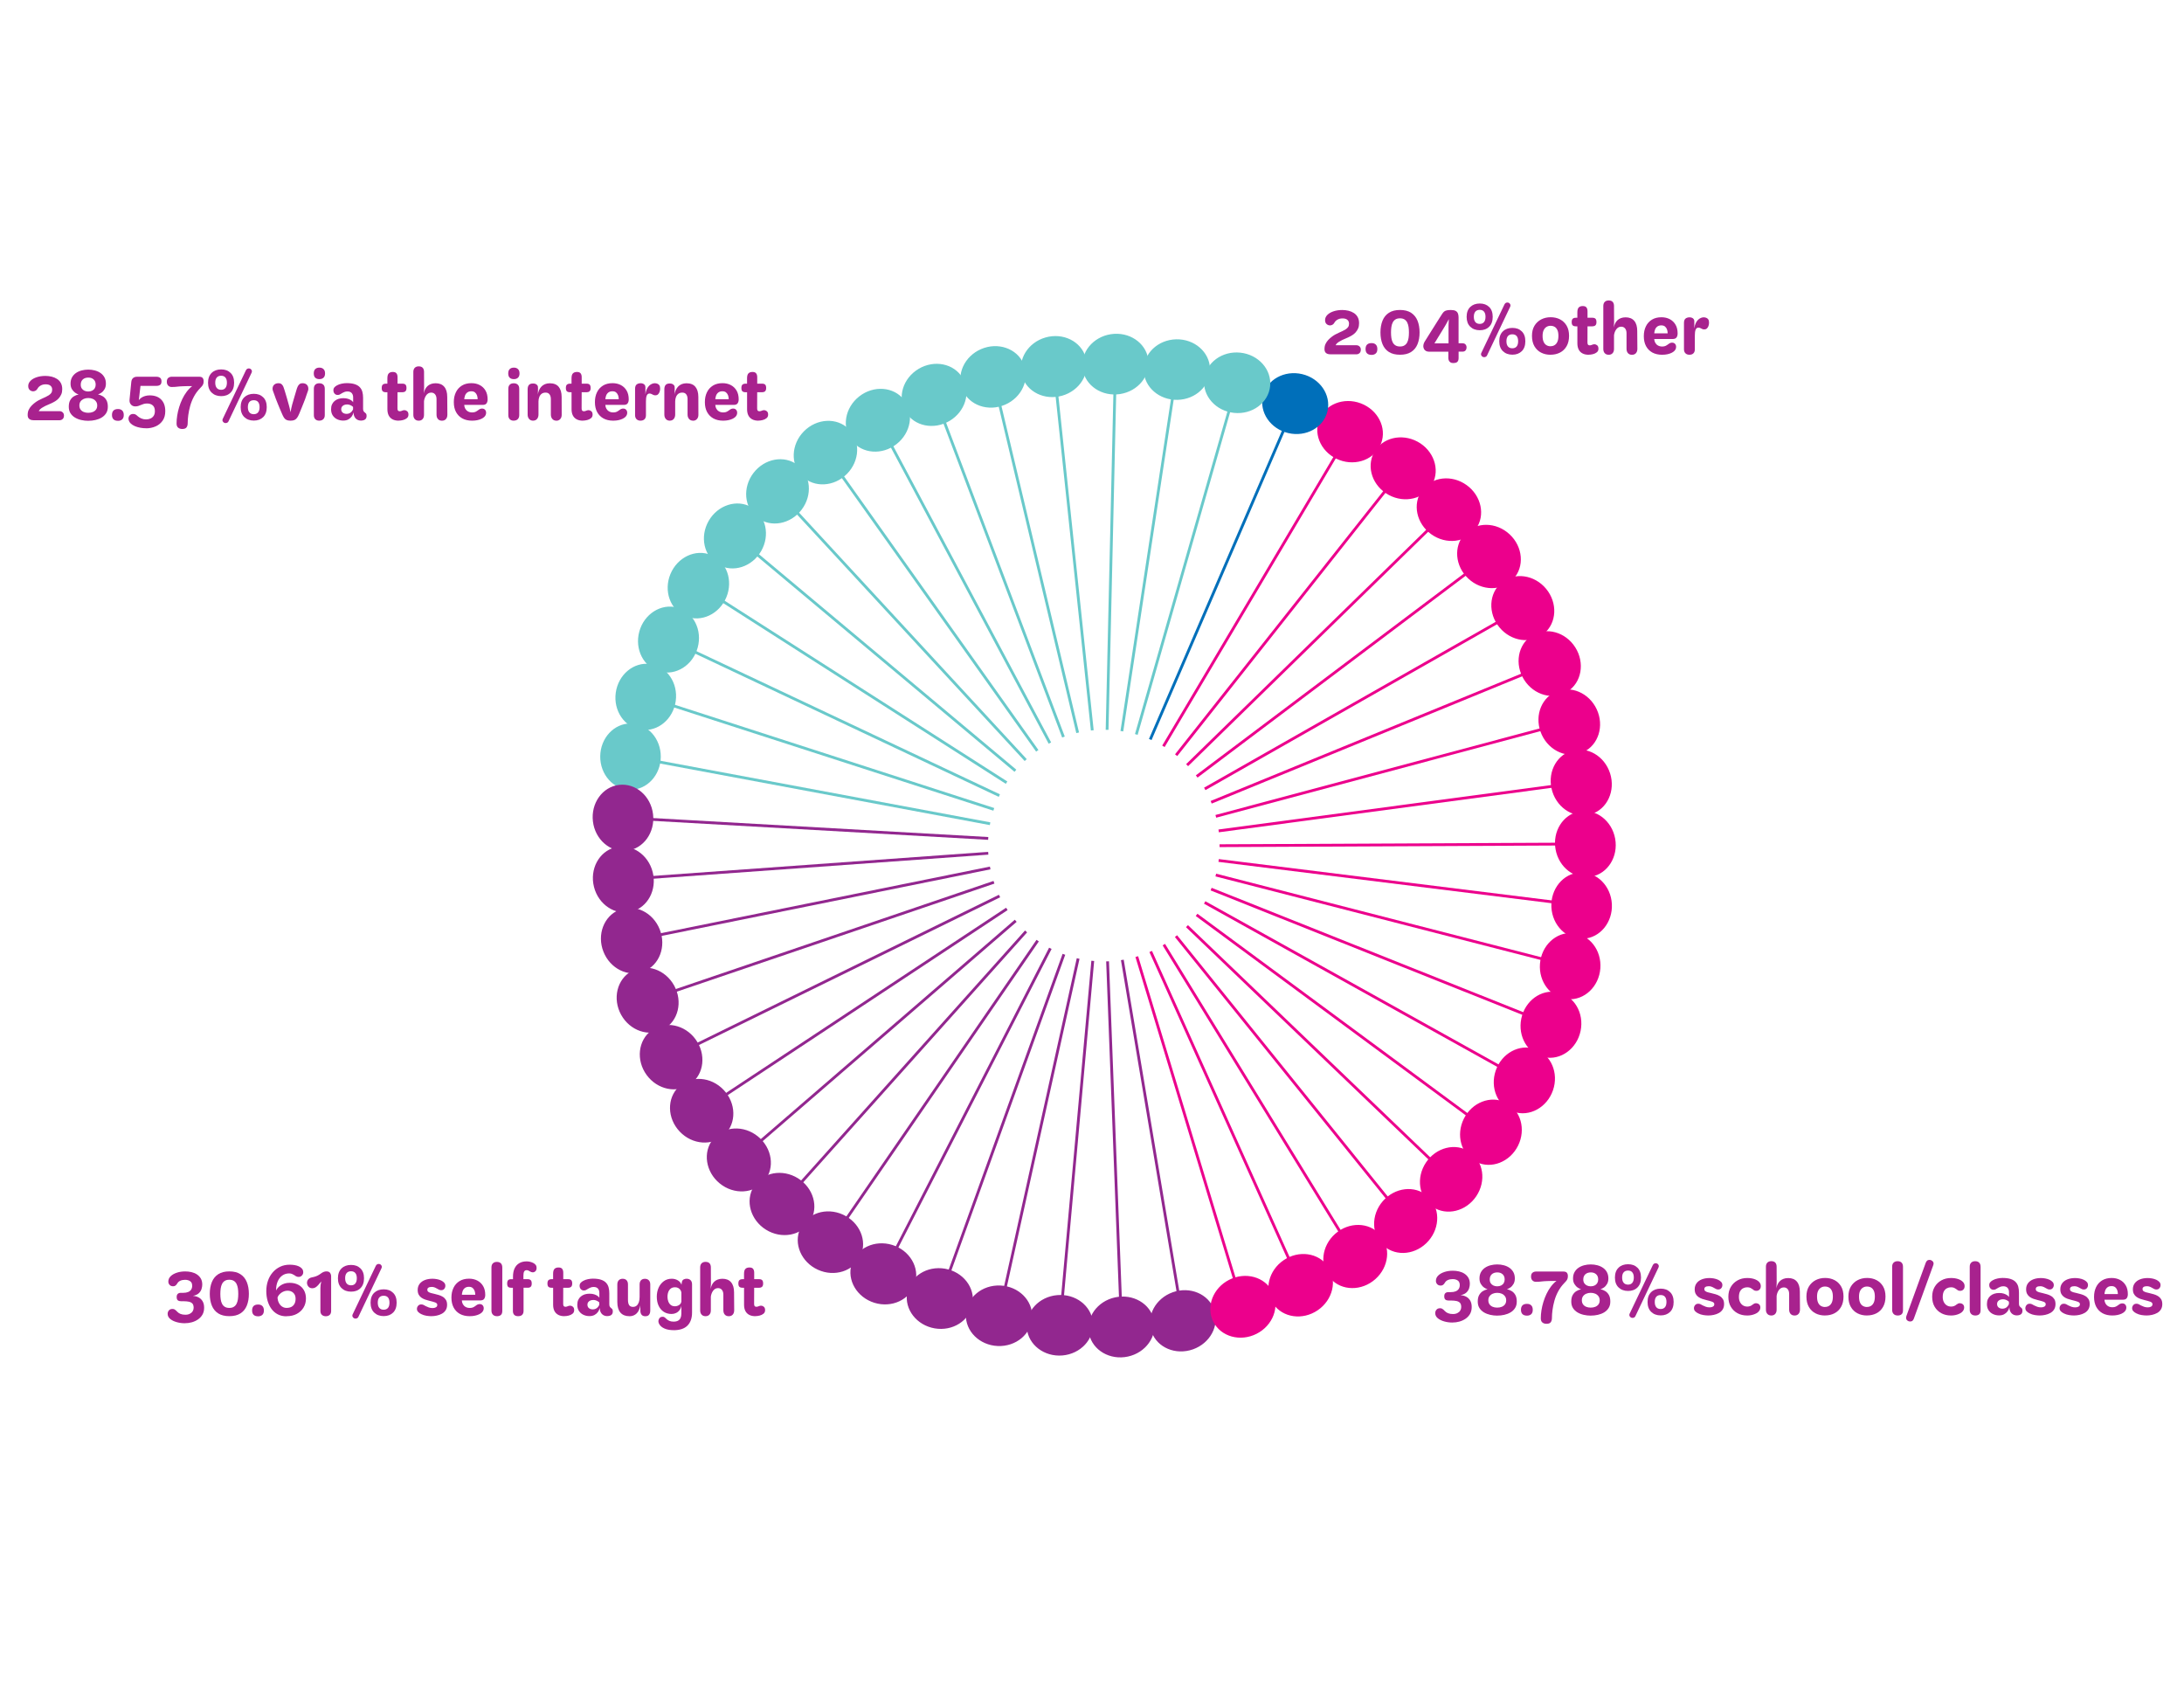 <?xml version="1.0" encoding="UTF-8"?><svg id="a" xmlns="http://www.w3.org/2000/svg" width="779.78" height="600" viewBox="0 0 779.78 600"><ellipse cx="482.02" cy="154.1" rx="10.31" ry="11.34" transform="translate(167.78 550.76) rotate(-69.34)" fill="#ec008c" stroke="#ec008c" stroke-miterlimit="10"/><line x1="415.39" y1="266.43" x2="480" y2="157.5" fill="#ec008c" stroke="#ec008c" stroke-miterlimit="10"/><ellipse cx="462.42" cy="144.08" rx="10.31" ry="11.34" transform="translate(215.7 560.87) rotate(-76.68)" fill="#006fba" stroke="#006fba" stroke-miterlimit="10"/><line x1="410.69" y1="264.01" x2="460.85" y2="147.71" fill="#006fba" stroke="#006fba" stroke-miterlimit="10"/><ellipse cx="441.7" cy="136.64" rx="10.31" ry="11.34" transform="translate(259.8 561.71) rotate(-84.02)" fill="#69c9ca" stroke="#69c9ca" stroke-miterlimit="10"/><line x1="405.71" y1="262.2" x2="440.61" y2="140.45" fill="#69c9ca" stroke="#69c9ca" stroke-miterlimit="10"/><ellipse cx="420.2" cy="131.92" rx="11.34" ry="10.31" transform="translate(-3.02 10.03) rotate(-1.36)" fill="#69c9ca" stroke="#69c9ca" stroke-miterlimit="10"/><line x1="400.55" y1="261.04" x2="419.6" y2="135.83" fill="#69c9ca" stroke="#69c9ca" stroke-miterlimit="10"/><ellipse cx="398.27" cy="129.97" rx="11.34" ry="10.31" transform="translate(-15.08 61.76) rotate(-8.7)" fill="#69c9ca" stroke="#69c9ca" stroke-miterlimit="10"/><line x1="395.28" y1="260.55" x2="398.18" y2="133.93" fill="#69c9ca" stroke="#69c9ca" stroke-miterlimit="10"/><ellipse cx="376.27" cy="130.85" rx="11.34" ry="10.31" transform="translate(-21.51 109.08) rotate(-16.04)" fill="#69c9ca" stroke="#69c9ca" stroke-miterlimit="10"/><line x1="389.99" y1="260.74" x2="376.69" y2="134.79" fill="#69c9ca" stroke="#69c9ca" stroke-miterlimit="10"/><ellipse cx="354.57" cy="134.53" rx="11.34" ry="10.31" transform="translate(-24.27 151.77) rotate(-23.38)" fill="#69c9ca" stroke="#69c9ca" stroke-miterlimit="10"/><line x1="384.77" y1="261.6" x2="355.49" y2="138.38" fill="#69c9ca" stroke="#69c9ca" stroke-miterlimit="10"/><ellipse cx="333.51" cy="140.95" rx="11.34" ry="10.31" transform="translate(-25.2 190.17) rotate(-30.72)" fill="#69c9ca" stroke="#69c9ca" stroke-miterlimit="10"/><line x1="379.7" y1="263.12" x2="334.91" y2="144.66" fill="#69c9ca" stroke="#69c9ca" stroke-miterlimit="10"/><ellipse cx="313.45" cy="150.01" rx="11.34" ry="10.31" transform="translate(-25.83 225.15) rotate(-38.06)" fill="#69c9ca" stroke="#69c9ca" stroke-miterlimit="10"/><line x1="374.86" y1="265.28" x2="315.31" y2="153.51" fill="#69c9ca" stroke="#69c9ca" stroke-miterlimit="10"/><ellipse cx="294.71" cy="161.56" rx="11.34" ry="10.31" transform="translate(-27.25 257.98) rotate(-45.4)" fill="#69c9ca" stroke="#69c9ca" stroke-miterlimit="10"/><line x1="370.35" y1="268.04" x2="297" y2="164.79" fill="#69c9ca" stroke="#69c9ca" stroke-miterlimit="10"/><ellipse cx="277.6" cy="175.41" rx="11.34" ry="10.31" transform="translate(-30.07 290.16) rotate(-52.74)" fill="#69c9ca" stroke="#69c9ca" stroke-miterlimit="10"/><line x1="366.22" y1="271.35" x2="280.29" y2="178.32" fill="#69c9ca" stroke="#69c9ca" stroke-miterlimit="10"/><ellipse cx="262.4" cy="191.33" rx="11.34" ry="10.31" transform="translate(-34.31 323.33) rotate(-60.08)" fill="#69c9ca" stroke="#69c9ca" stroke-miterlimit="10"/><line x1="362.55" y1="275.16" x2="265.43" y2="193.87" fill="#69c9ca" stroke="#69c9ca" stroke-miterlimit="10"/><ellipse cx="249.35" cy="209.06" rx="11.34" ry="10.31" transform="translate(-39.42 359.04) rotate(-67.42)" fill="#69c9ca" stroke="#69c9ca" stroke-miterlimit="10"/><line x1="359.39" y1="279.41" x2="252.69" y2="211.19" fill="#69c9ca" stroke="#69c9ca" stroke-miterlimit="10"/><ellipse cx="238.68" cy="228.31" rx="11.34" ry="10.31" transform="translate(-44.34 398.6) rotate(-74.76)" fill="#69c9ca" stroke="#69c9ca" stroke-miterlimit="10"/><line x1="356.81" y1="284.03" x2="242.26" y2="230" fill="#69c9ca" stroke="#69c9ca" stroke-miterlimit="10"/><ellipse cx="230.56" cy="248.77" rx="11.34" ry="10.31" transform="translate(-47.54 442.96) rotate(-82.1)" fill="#69c9ca" stroke="#69c9ca" stroke-miterlimit="10"/><line x1="354.83" y1="288.94" x2="234.32" y2="249.99" fill="#69c9ca" stroke="#69c9ca" stroke-miterlimit="10"/><ellipse cx="225.11" cy="270.1" rx="11.34" ry="10.31" transform="translate(-47.17 492.57) rotate(-89.44)" fill="#69c9ca" stroke="#69c9ca" stroke-miterlimit="10"/><line x1="353.5" y1="294.07" x2="229" y2="270.83" fill="#69c9ca" stroke="#69c9ca" stroke-miterlimit="10"/><ellipse cx="222.44" cy="291.95" rx="10.31" ry="11.34" transform="translate(-32.92 28.31) rotate(-6.78)" fill="#92278f" stroke="#92278f" stroke-miterlimit="10"/><line x1="352.84" y1="299.32" x2="226.39" y2="292.17" fill="#92278f" stroke="#92278f" stroke-miterlimit="10"/><ellipse cx="222.57" cy="313.96" rx="10.31" ry="11.34" transform="translate(-69.88 63.8) rotate(-14.12)" fill="#92278f" stroke="#92278f" stroke-miterlimit="10"/><line x1="352.85" y1="304.61" x2="226.52" y2="313.68" fill="#92278f" stroke="#92278f" stroke-miterlimit="10"/><ellipse cx="225.52" cy="335.78" rx="10.31" ry="11.34" transform="translate(-107.22 105.8) rotate(-21.46)" fill="#92278f" stroke="#92278f" stroke-miterlimit="10"/><line x1="353.54" y1="309.86" x2="229.41" y2="334.99" fill="#92278f" stroke="#92278f" stroke-miterlimit="10"/><ellipse cx="231.24" cy="357.04" rx="10.31" ry="11.34" transform="translate(-143.41 155.58) rotate(-28.8)" fill="#92278f" stroke="#92278f" stroke-miterlimit="10"/><line x1="354.89" y1="314.97" x2="234.99" y2="355.76" fill="#92278f" stroke="#92278f" stroke-miterlimit="10"/><ellipse cx="239.62" cy="377.39" rx="10.31" ry="11.34" transform="translate(-176.47 213.95) rotate(-36.14)" fill="#92278f" stroke="#92278f" stroke-miterlimit="10"/><line x1="356.88" y1="319.88" x2="243.17" y2="375.65" fill="#92278f" stroke="#92278f" stroke-miterlimit="10"/><ellipse cx="250.53" cy="396.51" rx="10.31" ry="11.34" transform="translate(-204.1 281.21) rotate(-43.48)" fill="#92278f" stroke="#92278f" stroke-miterlimit="10"/><line x1="359.49" y1="324.48" x2="253.84" y2="394.33" fill="#92278f" stroke="#92278f" stroke-miterlimit="10"/><ellipse cx="263.8" cy="414.08" rx="10.31" ry="11.34" transform="translate(-223.84 356.99) rotate(-50.82)" fill="#92278f" stroke="#92278f" stroke-miterlimit="10"/><line x1="362.66" y1="328.72" x2="266.8" y2="411.49" fill="#92278f" stroke="#92278f" stroke-miterlimit="10"/><ellipse cx="279.2" cy="429.8" rx="10.31" ry="11.34" transform="translate(-233.22 440.27) rotate(-58.16)" fill="#92278f" stroke="#92278f" stroke-miterlimit="10"/><line x1="366.35" y1="332.52" x2="281.84" y2="426.86" fill="#92278f" stroke="#92278f" stroke-miterlimit="10"/><ellipse cx="296.49" cy="443.44" rx="10.31" ry="11.34" transform="translate(-229.97 529.36) rotate(-65.5)" fill="#92278f" stroke="#92278f" stroke-miterlimit="10"/><line x1="370.49" y1="335.81" x2="298.73" y2="440.17" fill="#92278f" stroke="#92278f" stroke-miterlimit="10"/><ellipse cx="315.37" cy="454.75" rx="10.31" ry="11.34" transform="translate(-212.17 621.93) rotate(-72.84)" fill="#92278f" stroke="#92278f" stroke-miterlimit="10"/><line x1="375.02" y1="338.55" x2="317.18" y2="451.22" fill="#92278f" stroke="#92278f" stroke-miterlimit="10"/><ellipse cx="335.55" cy="463.55" rx="10.31" ry="11.34" transform="translate(-178.43 715.15) rotate(-80.18)" fill="#92278f" stroke="#92278f" stroke-miterlimit="10"/><line x1="379.86" y1="340.69" x2="336.89" y2="459.83" fill="#92278f" stroke="#92278f" stroke-miterlimit="10"/><ellipse cx="356.68" cy="469.71" rx="10.31" ry="11.34" transform="translate(-128.01 805.75) rotate(-87.52)" fill="#92278f" stroke="#92278f" stroke-miterlimit="10"/><line x1="384.94" y1="342.19" x2="357.54" y2="465.84" fill="#92278f" stroke="#92278f" stroke-miterlimit="10"/><ellipse cx="378.43" cy="473.11" rx="11.34" ry="10.31" transform="translate(-38.74 33.78) rotate(-4.86)" fill="#92278f" stroke="#92278f" stroke-miterlimit="10"/><line x1="390.16" y1="343.03" x2="378.79" y2="469.17" fill="#92278f" stroke="#92278f" stroke-miterlimit="10"/><ellipse cx="400.44" cy="473.71" rx="11.34" ry="10.31" transform="translate(-91.08 95.34) rotate(-12.2)" fill="#92278f" stroke="#92278f" stroke-miterlimit="10"/><line x1="395.45" y1="343.2" x2="400.28" y2="469.76" fill="#92278f" stroke="#92278f" stroke-miterlimit="10"/><ellipse cx="422.34" cy="471.5" rx="11.34" ry="10.31" transform="translate(-133.39 168.44) rotate(-19.54)" fill="#92278f" stroke="#92278f" stroke-miterlimit="10"/><line x1="400.72" y1="342.69" x2="421.68" y2="467.59" fill="#92278f" stroke="#92278f" stroke-miterlimit="10"/><ellipse cx="443.78" cy="466.5" rx="11.34" ry="10.31" transform="translate(-162.98 251.07) rotate(-26.88)" fill="#ec008c" stroke="#ec008c" stroke-miterlimit="10"/><line x1="405.88" y1="341.51" x2="442.63" y2="462.71" fill="#ec008c" stroke="#ec008c" stroke-miterlimit="10"/><ellipse cx="464.4" cy="458.8" rx="11.34" ry="10.31" transform="translate(-177.63 340.62) rotate(-34.22)" fill="#ec008c" stroke="#ec008c" stroke-miterlimit="10"/><line x1="410.85" y1="339.68" x2="462.78" y2="455.19" fill="#ec008c" stroke="#ec008c" stroke-miterlimit="10"/><ellipse cx="483.87" cy="448.54" rx="11.34" ry="10.31" transform="translate(-175.75 433.95) rotate(-41.56)" fill="#ec008c" stroke="#ec008c" stroke-miterlimit="10"/><line x1="415.54" y1="337.23" x2="481.8" y2="445.16" fill="#ec008c" stroke="#ec008c" stroke-miterlimit="10"/><ellipse cx="501.87" cy="435.87" rx="11.34" ry="10.31" transform="translate(-156.49 527.56) rotate(-48.9)" fill="#ec008c" stroke="#ec008c" stroke-miterlimit="10"/><line x1="419.88" y1="334.2" x2="499.39" y2="432.78" fill="#ec008c" stroke="#ec008c" stroke-miterlimit="10"/><ellipse cx="518.11" cy="421" rx="11.34" ry="10.31" transform="translate(-119.81 617.81) rotate(-56.24)" fill="#ec008c" stroke="#ec008c" stroke-miterlimit="10"/><line x1="423.8" y1="330.64" x2="515.25" y2="418.26" fill="#ec008c" stroke="#ec008c" stroke-miterlimit="10"/><ellipse cx="532.31" cy="404.18" rx="11.34" ry="10.31" transform="translate(-66.49 701.08) rotate(-63.58)" fill="#ec008c" stroke="#ec008c" stroke-miterlimit="10"/><line x1="427.23" y1="326.61" x2="529.13" y2="401.83" fill="#ec008c" stroke="#ec008c" stroke-miterlimit="10"/><ellipse cx="544.25" cy="385.68" rx="11.34" ry="10.31" transform="translate(1.86 773.98) rotate(-70.92)" fill="#ec008c" stroke="#ec008c" stroke-miterlimit="10"/><line x1="430.12" y1="322.18" x2="540.79" y2="383.76" fill="#ec008c" stroke="#ec008c" stroke-miterlimit="10"/><ellipse cx="553.72" cy="365.82" rx="11.34" ry="10.31" transform="translate(82.92 833.54) rotate(-78.26)" fill="#ec008c" stroke="#ec008c" stroke-miterlimit="10"/><line x1="432.42" y1="317.41" x2="550.05" y2="364.35" fill="#ec008c" stroke="#ec008c" stroke-miterlimit="10"/><ellipse cx="560.59" cy="344.9" rx="11.34" ry="10.31" transform="translate(173.72 877.39) rotate(-85.6)" fill="#ec008c" stroke="#ec008c" stroke-miterlimit="10"/><line x1="434.09" y1="312.39" x2="556.75" y2="343.91" fill="#ec008c" stroke="#ec008c" stroke-miterlimit="10"/><ellipse cx="564.72" cy="323.28" rx="10.31" ry="11.34" transform="translate(-15.85 29.42) rotate(-2.94)" fill="#ec008c" stroke="#ec008c" stroke-miterlimit="10"/><line x1="435.1" y1="307.19" x2="560.79" y2="322.79" fill="#ec008c" stroke="#ec008c" stroke-miterlimit="10"/><ellipse cx="566.05" cy="301.3" rx="10.31" ry="11.34" transform="translate(-44.69 105.88) rotate(-10.28)" fill="#ec008c" stroke="#ec008c" stroke-miterlimit="10"/><line x1="435.44" y1="301.91" x2="562.09" y2="301.32" fill="#ec008c" stroke="#ec008c" stroke-miterlimit="10"/><ellipse cx="564.57" cy="279.34" rx="10.31" ry="11.34" transform="translate(-58.07 184.03) rotate(-17.62)" fill="#ec008c" stroke="#ec008c" stroke-miterlimit="10"/><line x1="435.11" y1="296.63" x2="560.65" y2="279.86" fill="#ec008c" stroke="#ec008c" stroke-miterlimit="10"/><ellipse cx="560.3" cy="257.75" rx="10.31" ry="11.34" transform="translate(-56.44 260.54) rotate(-24.96)" fill="#ec008c" stroke="#ec008c" stroke-miterlimit="10"/><line x1="434.1" y1="291.43" x2="556.47" y2="258.77" fill="#ec008c" stroke="#ec008c" stroke-miterlimit="10"/><ellipse cx="553.3" cy="236.88" rx="10.31" ry="11.34" transform="translate(-40.95 332.33) rotate(-32.3)" fill="#ec008c" stroke="#ec008c" stroke-miterlimit="10"/><line x1="432.44" y1="286.41" x2="549.63" y2="238.38" fill="#ec008c" stroke="#ec008c" stroke-miterlimit="10"/><ellipse cx="543.69" cy="217.07" rx="10.31" ry="11.34" transform="translate(-13.46 396.79) rotate(-39.64)" fill="#ec008c" stroke="#ec008c" stroke-miterlimit="10"/><line x1="430.15" y1="281.64" x2="540.24" y2="219.03" fill="#ec008c" stroke="#ec008c" stroke-miterlimit="10"/><ellipse cx="531.63" cy="198.65" rx="10.31" ry="11.34" transform="translate(23.69 451.82) rotate(-46.98)" fill="#ec008c" stroke="#ec008c" stroke-miterlimit="10"/><line x1="427.27" y1="277.2" x2="528.46" y2="201.04" fill="#ec008c" stroke="#ec008c" stroke-miterlimit="10"/><ellipse cx="517.31" cy="181.93" rx="10.31" ry="11.34" transform="translate(67.82 496.04) rotate(-54.32)" fill="#ec008c" stroke="#ec008c" stroke-miterlimit="10"/><line x1="423.85" y1="273.16" x2="514.48" y2="184.7" fill="#ec008c" stroke="#ec008c" stroke-miterlimit="10"/><ellipse cx="500.98" cy="167.17" rx="10.31" ry="11.34" transform="translate(116.04 528.77) rotate(-61.66)" fill="#ec008c" stroke="#ec008c" stroke-miterlimit="10"/><line x1="419.93" y1="269.6" x2="498.52" y2="170.28" fill="#ec008c" stroke="#ec008c" stroke-miterlimit="10"/><path d="M518.61,472.15c-1.03,0-2.01-.13-2.95-.4-.93-.26-1.7-.64-2.3-1.13-.6-.49-.9-1.08-.92-1.76-.02-.48.12-.9.42-1.27.3-.37.73-.55,1.29-.55.29,0,.53.05.73.16s.37.23.53.38c.16.15.31.31.46.47.32.34.72.6,1.18.78.47.18,1.03.28,1.69.28s1.16-.11,1.61-.34c.44-.22.78-.52,1.02-.9.23-.38.35-.79.35-1.24,0-.7-.16-1.22-.47-1.54-.31-.32-.74-.53-1.28-.64-.54-.1-1.14-.16-1.8-.16h-.97c-.47,0-.84-.11-1.12-.32-.28-.22-.42-.61-.42-1.19,0-.53.14-.91.41-1.14.27-.23.62-.35,1.04-.35h.92c.64,0,1.21-.09,1.68-.28.47-.18.84-.46,1.1-.84s.39-.84.39-1.4c0-.77-.25-1.32-.74-1.64-.49-.33-1.09-.49-1.8-.49-.64,0-1.22.11-1.72.34-.5.22-.88.58-1.14,1.08-.16.26-.35.47-.57.64s-.5.25-.83.25c-.55,0-.97-.17-1.27-.5s-.45-.72-.45-1.15c0-.77.28-1.42.85-1.96.56-.54,1.3-.95,2.22-1.25.92-.3,1.91-.44,2.97-.44.76,0,1.5.08,2.22.25.72.17,1.38.44,1.96.83.58.38,1.04.87,1.38,1.46.34.59.51,1.31.51,2.16,0,.51-.09,1.05-.27,1.61-.18.56-.51,1.06-.99,1.5-.48.44-1.18.75-2.08.92.76.05,1.44.23,2.04.55s1.08.78,1.44,1.39c.35.61.53,1.37.53,2.28,0,.96-.2,1.79-.6,2.48-.4.7-.94,1.27-1.62,1.73s-1.42.79-2.22,1.01c-.81.22-1.61.32-2.42.32Z" fill="#a8228e"/><path d="M534.58,469.68c-.84,0-1.67-.09-2.5-.28s-1.58-.48-2.25-.88-1.21-.92-1.61-1.55c-.4-.63-.6-1.4-.6-2.32,0-.96.17-1.74.51-2.33.34-.59.77-1.05,1.3-1.38.53-.33,1.1-.55,1.69-.66-.39-.11-.8-.32-1.25-.64-.44-.31-.83-.74-1.15-1.27-.32-.54-.48-1.19-.48-1.96,0-.86.17-1.61.52-2.24.35-.63.82-1.15,1.41-1.56.6-.41,1.27-.71,2.03-.91.76-.2,1.55-.3,2.37-.3s1.61.1,2.36.3c.75.2,1.42.5,2.01.91.59.41,1.05.93,1.4,1.56s.52,1.38.52,2.24c0,.77-.16,1.42-.47,1.96-.31.54-.69.96-1.12,1.26-.44.3-.85.51-1.23.62.6.13,1.16.35,1.69.67.53.32.97.78,1.31,1.38.34.6.51,1.38.51,2.34s-.2,1.68-.6,2.32c-.4.63-.93,1.15-1.6,1.55s-1.41.69-2.24.88-1.67.28-2.53.28ZM534.58,466.82c.61,0,1.16-.1,1.64-.3s.86-.49,1.14-.88c.27-.38.41-.86.41-1.44s-.14-1.04-.44-1.44c-.29-.4-.67-.7-1.15-.91-.48-.21-1.01-.31-1.61-.31s-1.14.11-1.62.32-.86.52-1.14.91-.41.87-.41,1.43.14,1.06.41,1.44c.27.38.65.68,1.12.88s1.02.3,1.63.3ZM534.61,459.21c.52,0,.97-.1,1.37-.3.39-.2.7-.48.92-.85.22-.37.33-.79.33-1.27,0-.82-.24-1.44-.73-1.88s-1.11-.66-1.89-.66c-.82,0-1.48.22-1.97.66-.49.44-.74,1.07-.74,1.88,0,.53.12.97.36,1.33.24.36.56.63.97.82.4.18.86.28,1.38.28Z" fill="#a8228e"/><path d="M545.15,469.68c-.68,0-1.2-.18-1.56-.53s-.54-.87-.54-1.56.18-1.23.54-1.58c.36-.35.88-.53,1.56-.53.66-.02,1.18.16,1.55.52s.56.89.56,1.6-.18,1.23-.56,1.57-.89.52-1.55.52Z" fill="#a8228e"/><path d="M552.16,472.6c-.6,0-1.08-.16-1.46-.47-.38-.31-.57-.81-.57-1.5,0-.9.08-1.84.23-2.82.15-.98.38-1.98.69-2.99.31-1.01.68-1.98,1.12-2.9.44-.93.96-1.79,1.56-2.59.6-.8,1.26-1.48,1.98-2.04-.71,0-1.33,0-1.86.01-.53,0-1,.02-1.4.04-.4.02-.75.03-1.04.05-.29.02-.55.04-.77.07-.27.05-.62.08-1.05.11-.43.02-.83.04-1.22.04-.48,0-.89-.16-1.22-.49-.33-.33-.5-.78-.5-1.36,0-.66.17-1.12.52-1.4.35-.28.77-.42,1.27-.42h9.72c.61,0,1.04.14,1.28.43s.36.68.36,1.18c0,.45-.06.82-.19,1.1s-.29.54-.48.74-.39.42-.6.65c-.87.9-1.6,1.88-2.18,2.96s-1.03,2.19-1.35,3.34c-.32,1.14-.55,2.25-.69,3.32-.14,1.07-.21,2.06-.21,2.95,0,.54-.13,1.01-.4,1.4-.27.39-.78.59-1.54.59Z" fill="#a8228e"/><path d="M567.97,469.68c-.84,0-1.67-.09-2.5-.28-.83-.18-1.58-.48-2.25-.88s-1.21-.92-1.61-1.55c-.4-.63-.6-1.4-.6-2.32,0-.96.17-1.74.51-2.33.34-.59.77-1.05,1.31-1.38s1.1-.55,1.69-.66c-.39-.11-.8-.32-1.25-.64-.44-.31-.83-.74-1.15-1.27-.32-.54-.48-1.19-.48-1.96,0-.86.17-1.61.52-2.24s.82-1.15,1.41-1.56c.6-.41,1.27-.71,2.03-.91.76-.2,1.55-.3,2.37-.3s1.61.1,2.36.3c.75.2,1.42.5,2.01.91s1.06.93,1.4,1.56.52,1.38.52,2.24c0,.77-.16,1.42-.47,1.96-.31.54-.69.96-1.12,1.26-.43.3-.85.51-1.23.62.6.13,1.16.35,1.69.67.53.32.97.78,1.31,1.38.34.6.51,1.38.51,2.34s-.2,1.68-.6,2.32c-.4.63-.93,1.15-1.59,1.55-.66.4-1.41.69-2.24.88s-1.67.28-2.53.28ZM567.97,466.82c.61,0,1.16-.1,1.64-.3s.86-.49,1.14-.88c.27-.38.41-.86.41-1.44s-.15-1.04-.44-1.44c-.29-.4-.67-.7-1.15-.91s-1.01-.31-1.61-.31-1.14.11-1.62.32-.86.52-1.14.91c-.27.39-.41.87-.41,1.43s.14,1.06.41,1.44c.27.38.65.68,1.12.88.47.2,1.02.3,1.63.3ZM568,459.21c.52,0,.97-.1,1.37-.3s.7-.48.92-.85.33-.79.33-1.27c0-.82-.24-1.44-.73-1.88-.48-.44-1.11-.66-1.88-.66-.82,0-1.48.22-1.97.66-.49.44-.74,1.07-.74,1.88,0,.53.12.97.36,1.33.24.36.56.63.97.82.4.18.86.28,1.38.28Z" fill="#a8228e"/><path d="M581.29,460.87c-1.4,0-2.53-.42-3.4-1.26s-1.29-2.01-1.29-3.52.43-2.69,1.29-3.52,1.99-1.24,3.4-1.24,2.5.41,3.35,1.24c.85.82,1.27,2,1.27,3.52s-.42,2.7-1.27,3.54c-.85.84-1.96,1.25-3.35,1.24ZM581.29,458.61c.66,0,1.17-.22,1.52-.66.35-.44.53-1.07.53-1.88s-.18-1.41-.53-1.84-.86-.64-1.52-.64-1.22.21-1.58.64c-.36.42-.54,1.04-.54,1.84s.18,1.44.54,1.88c.36.44.89.66,1.58.66ZM582.89,470.49c-.39,0-.7-.16-.94-.47-.24-.31-.27-.66-.1-1.04l8.27-17.33c.13-.26.29-.43.47-.53.18-.1.37-.14.57-.14.39,0,.69.16.92.48.23.32.24.68.05,1.08l-8.24,17.35c-.1.22-.25.38-.46.47-.21.09-.39.13-.53.13ZM592.94,469.6c-1.4,0-2.53-.42-3.4-1.26-.86-.84-1.29-2.02-1.29-3.54s.43-2.69,1.29-3.52,1.99-1.24,3.4-1.24,2.5.41,3.35,1.24c.85.82,1.27,2,1.27,3.52s-.42,2.72-1.27,3.55c-.85.83-1.96,1.25-3.35,1.25ZM592.92,467.32c.68,0,1.19-.22,1.55-.65.35-.43.53-1.06.53-1.87s-.18-1.43-.53-1.85-.87-.62-1.55-.62-1.2.21-1.56.62c-.36.42-.54,1.03-.54,1.85s.18,1.44.54,1.87c.36.43.88.65,1.56.65Z" fill="#a8228e"/><path d="M609.99,469.63c-.56,0-1.17-.05-1.83-.16-.65-.1-1.26-.3-1.83-.59-.43-.21-.8-.46-1.09-.77s-.43-.66-.43-1.08.14-.77.41-1.1c.27-.34.65-.5,1.14-.5.29,0,.56.06.81.18s.5.26.76.42c.35.18.73.34,1.12.48.39.14.85.22,1.37.22.47,0,.86-.09,1.18-.28.32-.18.48-.47.48-.85,0-.21-.06-.38-.19-.52-.13-.14-.31-.26-.56-.36-.24-.1-.54-.2-.91-.29-.36-.09-.78-.2-1.25-.32-.48-.11-.96-.25-1.44-.42s-.91-.39-1.32-.67c-.4-.28-.72-.64-.97-1.09-.24-.45-.36-1.01-.36-1.68,0-.83.23-1.55.68-2.15.45-.6,1.08-1.06,1.87-1.37.8-.31,1.71-.47,2.74-.47.45,0,.96.05,1.51.14.56.1,1.09.26,1.61.5.43.22.79.48,1.06.78.27.3.41.66.41,1.09s-.13.78-.39,1.1c-.26.32-.62.48-1.09.48-.34,0-.62-.07-.86-.22-.23-.14-.5-.29-.79-.43-.27-.16-.55-.29-.82-.38-.27-.1-.58-.14-.92-.14-.52,0-.91.09-1.17.26-.27.18-.4.43-.4.77,0,.3.11.54.33.71.22.17.52.31.89.42.38.11.8.22,1.27.31.48.11.99.24,1.52.4.53.15,1.03.36,1.49.64.46.27.83.64,1.12,1.09s.43,1.05.43,1.79-.17,1.39-.5,1.91c-.33.52-.77.94-1.33,1.25-.56.31-1.16.54-1.83.68-.66.14-1.32.22-1.98.22Z" fill="#a8228e"/><path d="M623.74,469.63c-1.24,0-2.36-.27-3.36-.8-1-.54-1.8-1.3-2.39-2.3-.6-1-.89-2.2-.89-3.61,0-1.33.29-2.49.88-3.49.59-1,1.39-1.78,2.41-2.34,1.01-.56,2.16-.84,3.43-.84.93,0,1.77.12,2.5.36.73.24,1.31.58,1.73,1.01.42.43.63.94.63,1.51,0,.54-.15.96-.46,1.26-.31.3-.68.44-1.11.44-.37,0-.65-.07-.85-.2s-.39-.28-.6-.44c-.18-.13-.4-.26-.68-.41-.27-.14-.66-.22-1.16-.22s-1,.12-1.45.35c-.45.23-.81.6-1.09,1.1-.27.5-.41,1.18-.41,2.03,0,.69.13,1.29.39,1.8.26.51.61.91,1.06,1.19.45.28.97.42,1.55.42.37,0,.71-.06,1.03-.18.31-.12.6-.29.86-.52.18-.14.37-.26.57-.36.2-.1.44-.14.71-.14.39.02.73.15,1.03.41.3.26.45.63.45,1.13,0,.34-.08.64-.23.92s-.36.53-.62.76c-.29.24-.64.45-1.05.62-.41.18-.86.31-1.34.41s-.99.14-1.52.14Z" fill="#a8228e"/><path d="M632.4,469.63c-.58,0-1.04-.19-1.38-.56s-.51-.88-.51-1.52v-15.31c0-.64.17-1.13.51-1.48.34-.34.81-.52,1.4-.52.64,0,1.12.17,1.44.52.31.34.47.84.47,1.48l.02,5.74c0,.32-.02.64-.05.96-.03.32-.06.65-.07.98.1-.51.25-.99.46-1.43.21-.44.48-.82.82-1.15.34-.33.75-.59,1.25-.78.49-.19,1.06-.29,1.71-.29,1.35,0,2.38.42,3.09,1.26s1.06,2.04,1.06,3.61l.05,6.34c0,.69-.18,1.22-.53,1.6s-.82.56-1.4.56c-.61,0-1.09-.19-1.43-.58-.34-.38-.51-.91-.51-1.58v-5.52c0-.74-.17-1.31-.52-1.73-.35-.42-.81-.62-1.39-.62-.4,0-.76.1-1.06.29-.31.19-.56.44-.77.76-.21.31-.38.65-.5,1.01-.12.36-.2.7-.23,1.02v4.87c0,.64-.17,1.15-.51,1.52-.34.38-.81.56-1.43.56Z" fill="#a8228e"/><path d="M651.59,469.63c-1.26,0-2.39-.26-3.38-.77s-1.79-1.27-2.37-2.28-.87-2.24-.87-3.7.3-2.63.89-3.61c.6-.98,1.4-1.74,2.41-2.26,1.01-.52,2.13-.78,3.37-.78s2.4.26,3.38.78c.98.52,1.76,1.27,2.33,2.24.57.98.86,2.18.86,3.62s-.29,2.69-.87,3.7-1.37,1.77-2.36,2.28-2.12.77-3.4.77ZM651.59,466.58c.56,0,1.06-.13,1.47-.4.42-.26.75-.66.99-1.2s.36-1.24.36-2.1-.12-1.54-.36-2.06-.57-.92-.99-1.16-.91-.37-1.47-.37c-.53,0-1.01.13-1.44.4-.43.26-.77.66-1.02,1.18s-.37,1.2-.37,2.03c0,.88.12,1.59.37,2.14s.59.94,1.03,1.19c.44.25.91.37,1.43.37Z" fill="#a8228e"/><path d="M666.58,469.63c-1.26,0-2.39-.26-3.38-.77s-1.79-1.27-2.37-2.28-.87-2.24-.87-3.7.3-2.63.89-3.61c.6-.98,1.4-1.74,2.41-2.26,1.01-.52,2.13-.78,3.37-.78s2.4.26,3.38.78c.98.52,1.76,1.27,2.33,2.24.57.98.86,2.18.86,3.62s-.29,2.69-.87,3.7-1.37,1.77-2.36,2.28-2.12.77-3.4.77ZM666.58,466.58c.56,0,1.06-.13,1.47-.4.42-.26.75-.66.99-1.2s.36-1.24.36-2.1-.12-1.54-.36-2.06-.57-.92-.99-1.16-.91-.37-1.47-.37c-.53,0-1.01.13-1.44.4-.43.26-.77.66-1.02,1.18s-.37,1.2-.37,2.03c0,.88.12,1.59.37,2.14s.59.94,1.03,1.19c.44.25.91.37,1.43.37Z" fill="#a8228e"/><path d="M677.51,469.63c-.58,0-1.05-.18-1.4-.53-.35-.35-.53-.84-.53-1.46v-15.43c0-.64.18-1.13.53-1.46s.82-.5,1.4-.5c.61,0,1.09.17,1.43.5.34.34.51.85.51,1.54v15.46c0,.67-.17,1.16-.51,1.45-.34.3-.81.44-1.43.44Z" fill="#a8228e"/><path d="M681.42,471.67c-.34-.13-.59-.35-.75-.67s-.15-.74.02-1.25l6.87-18.91c.23-.56.52-.89.89-1,.37-.1.72-.08,1.04.06.34.13.59.35.76.66.17.31.16.72-.04,1.24l-6.87,18.91c-.21.56-.5.89-.87,1-.37.1-.73.09-1.06-.04Z" fill="#a8228e"/><path d="M696.51,469.63c-1.24,0-2.36-.27-3.36-.8-1-.54-1.8-1.3-2.39-2.3-.6-1-.89-2.2-.89-3.61,0-1.33.29-2.49.88-3.49.59-1,1.39-1.78,2.41-2.34,1.01-.56,2.16-.84,3.43-.84.93,0,1.77.12,2.5.36.73.24,1.31.58,1.73,1.01.42.43.63.94.63,1.51,0,.54-.15.96-.46,1.26-.31.3-.68.44-1.11.44-.37,0-.65-.07-.85-.2s-.39-.28-.6-.44c-.18-.13-.4-.26-.68-.41-.27-.14-.66-.22-1.16-.22s-1,.12-1.45.35c-.45.23-.81.6-1.09,1.1-.27.5-.41,1.18-.41,2.03,0,.69.13,1.29.39,1.8.26.51.61.91,1.06,1.19.45.28.97.42,1.55.42.37,0,.71-.06,1.03-.18.31-.12.6-.29.86-.52.18-.14.37-.26.57-.36.2-.1.44-.14.71-.14.39.02.73.15,1.03.41.3.26.45.63.45,1.13,0,.34-.08.64-.23.92s-.36.53-.62.76c-.29.24-.64.45-1.05.62-.41.18-.86.31-1.34.41s-.99.14-1.52.14Z" fill="#a8228e"/><path d="M705.21,469.63c-.58,0-1.05-.18-1.4-.53-.36-.35-.53-.84-.53-1.46v-15.43c0-.64.18-1.13.53-1.46.35-.34.82-.5,1.4-.5.61,0,1.09.17,1.43.5.34.34.51.85.51,1.54v15.46c0,.67-.17,1.16-.51,1.45-.34.3-.81.44-1.43.44Z" fill="#a8228e"/><path d="M722.09,468.02c0,.38-.09.69-.27.92-.18.23-.42.4-.71.5-.3.1-.63.16-1,.16-.52,0-.98-.12-1.38-.35-.4-.23-.72-.57-.94-1.01-.23-.44-.35-.96-.36-1.55-.11.53-.33,1.01-.65,1.45s-.73.79-1.23,1.06c-.5.26-1.1.4-1.81.4-.77,0-1.49-.16-2.15-.47-.66-.31-1.19-.77-1.58-1.37-.4-.6-.59-1.33-.59-2.2,0-.67.11-1.25.33-1.73.22-.48.52-.89.92-1.22.4-.34.86-.59,1.39-.76.53-.17,1.11-.25,1.74-.25.66,0,1.23.08,1.7.24s.86.35,1.16.56c.3.22.51.43.64.64v-1.73c0-.61-.16-1.11-.48-1.5-.32-.39-.82-.6-1.5-.61-.39,0-.72.05-.99.14-.27.1-.53.21-.77.34-.21.1-.4.21-.58.34-.18.13-.36.23-.54.31-.18.08-.42.12-.71.12-.4,0-.75-.15-1.04-.46-.29-.3-.44-.71-.44-1.22,0-.42.12-.76.38-1.04s.56-.52.93-.71c.48-.27,1.04-.47,1.68-.6.64-.13,1.22-.19,1.75-.19,1.18,0,2.15.13,2.91.38s1.37.62,1.8,1.09c.44.47.74,1.02.91,1.66s.25,1.33.25,2.1v3.86c0,.4.05.69.14.86s.22.32.36.43c.18.13.35.28.51.46.16.18.24.49.24.94ZM714.93,467.2c.4,0,.76-.07,1.06-.22.31-.14.56-.34.77-.59.21-.25.38-.52.51-.8v-.86c-.11-.13-.28-.26-.5-.4-.22-.14-.46-.25-.74-.35s-.57-.14-.89-.14c-.4,0-.76.07-1.08.2-.31.14-.56.33-.75.58s-.28.56-.28.92.09.7.28.95.42.43.71.54c.29.11.59.17.89.17Z" fill="#a8228e"/><path d="M728.32,469.63c-.56,0-1.17-.05-1.83-.16-.65-.1-1.26-.3-1.83-.59-.43-.21-.8-.46-1.09-.77s-.43-.66-.43-1.08.14-.77.41-1.1c.27-.34.65-.5,1.14-.5.29,0,.56.06.81.18s.5.26.76.42c.35.18.73.34,1.12.48.39.14.85.22,1.37.22.47,0,.86-.09,1.18-.28.32-.18.48-.47.48-.85,0-.21-.06-.38-.19-.52-.13-.14-.31-.26-.56-.36-.24-.1-.54-.2-.91-.29-.36-.09-.78-.2-1.25-.32-.48-.11-.96-.25-1.44-.42s-.91-.39-1.32-.67c-.4-.28-.72-.64-.97-1.09-.24-.45-.36-1.01-.36-1.68,0-.83.23-1.55.68-2.15.45-.6,1.08-1.06,1.87-1.37.8-.31,1.71-.47,2.74-.47.45,0,.96.05,1.51.14.56.1,1.09.26,1.61.5.43.22.79.48,1.06.78.27.3.41.66.41,1.09s-.13.78-.39,1.1c-.26.32-.62.48-1.09.48-.34,0-.62-.07-.86-.22-.23-.14-.5-.29-.79-.43-.27-.16-.55-.29-.82-.38-.27-.1-.58-.14-.92-.14-.52,0-.91.09-1.17.26-.27.18-.4.43-.4.77,0,.3.11.54.33.71.22.17.52.31.89.42.38.11.8.22,1.27.31.48.11.99.24,1.52.4.53.15,1.03.36,1.49.64.46.27.83.64,1.12,1.09s.43,1.05.43,1.79-.17,1.39-.5,1.91c-.33.52-.77.94-1.33,1.25-.56.31-1.16.54-1.83.68-.66.14-1.32.22-1.98.22Z" fill="#a8228e"/><path d="M740.53,469.63c-.56,0-1.17-.05-1.83-.16-.65-.1-1.26-.3-1.83-.59-.43-.21-.8-.46-1.09-.77s-.43-.66-.43-1.08.14-.77.41-1.1c.27-.34.65-.5,1.14-.5.29,0,.56.06.81.18s.5.26.76.42c.35.18.73.34,1.12.48.39.14.85.22,1.37.22.47,0,.86-.09,1.18-.28.32-.18.48-.47.48-.85,0-.21-.06-.38-.19-.52-.13-.14-.31-.26-.56-.36-.24-.1-.54-.2-.91-.29-.36-.09-.78-.2-1.25-.32-.48-.11-.96-.25-1.44-.42s-.91-.39-1.32-.67c-.4-.28-.72-.64-.97-1.09-.24-.45-.36-1.01-.36-1.68,0-.83.23-1.55.68-2.15.45-.6,1.08-1.06,1.87-1.37.8-.31,1.71-.47,2.74-.47.45,0,.96.05,1.51.14.56.1,1.09.26,1.61.5.43.22.79.48,1.06.78.27.3.41.66.41,1.09s-.13.78-.39,1.1c-.26.32-.62.48-1.09.48-.34,0-.62-.07-.86-.22-.23-.14-.5-.29-.79-.43-.27-.16-.55-.29-.82-.38-.27-.1-.58-.14-.92-.14-.52,0-.91.09-1.17.26-.27.18-.4.43-.4.77,0,.3.11.54.33.71.22.17.52.31.89.42.38.11.8.22,1.27.31.48.11.99.24,1.52.4.53.15,1.03.36,1.49.64.46.27.83.64,1.12,1.09s.43,1.05.43,1.79-.17,1.39-.5,1.91c-.33.52-.77.94-1.33,1.25-.56.31-1.16.54-1.83.68-.66.14-1.32.22-1.98.22Z" fill="#a8228e"/><path d="M754.19,469.63c-1.35,0-2.52-.27-3.49-.8-.98-.54-1.72-1.3-2.25-2.28-.52-.98-.79-2.16-.79-3.54s.25-2.5.74-3.52c.49-1.02,1.21-1.81,2.15-2.39.94-.58,2.08-.86,3.4-.86,1.1,0,2.08.22,2.95.67.87.45,1.56,1.1,2.07,1.96.51.86.76,1.91.76,3.16,0,.58-.13,1.05-.39,1.42s-.72.55-1.38.55h-7.42v-2.02h5.63c0-.48-.07-.93-.22-1.36-.14-.42-.38-.78-.71-1.06-.33-.28-.77-.42-1.32-.42-.6,0-1.08.14-1.46.43-.38.29-.66.68-.83,1.18-.18.5-.27,1.08-.27,1.75l.02,1.51c.02.48.14.92.36,1.33.23.41.55.74.97.98.42.25.93.37,1.52.37.5,0,.91-.08,1.23-.24.32-.16.64-.37.97-.62.19-.16.4-.29.62-.38.22-.1.45-.14.69-.14.45,0,.81.14,1.06.42s.39.64.39,1.07c0,.3-.06.58-.17.82-.11.24-.27.46-.48.67-.26.26-.6.48-1.02.68-.42.2-.91.36-1.47.48s-1.18.18-1.86.18Z" fill="#a8228e"/><path d="M766.45,469.63c-.56,0-1.17-.05-1.83-.16-.65-.1-1.26-.3-1.83-.59-.44-.21-.8-.46-1.09-.77s-.44-.66-.44-1.08.14-.77.41-1.1c.27-.34.65-.5,1.14-.5.29,0,.56.06.81.18s.5.26.76.42c.35.18.73.34,1.12.48.39.14.85.22,1.37.22.47,0,.86-.09,1.18-.28.32-.18.48-.47.48-.85,0-.21-.07-.38-.19-.52-.13-.14-.31-.26-.56-.36-.24-.1-.54-.2-.91-.29-.36-.09-.78-.2-1.25-.32-.48-.11-.96-.25-1.44-.42s-.92-.39-1.32-.67c-.4-.28-.73-.64-.97-1.09-.24-.45-.36-1.01-.36-1.68,0-.83.23-1.55.68-2.15.45-.6,1.08-1.06,1.87-1.37.8-.31,1.71-.47,2.74-.47.45,0,.96.05,1.51.14s1.09.26,1.61.5c.44.22.79.48,1.06.78.27.3.41.66.41,1.09s-.13.78-.39,1.1c-.26.32-.62.48-1.09.48-.34,0-.62-.07-.86-.22-.23-.14-.5-.29-.79-.43-.27-.16-.55-.29-.82-.38s-.58-.14-.92-.14c-.52,0-.91.09-1.17.26-.27.18-.4.43-.4.77,0,.3.11.54.33.71.22.17.52.31.89.42.38.11.8.22,1.27.31.48.11.99.24,1.52.4.53.15,1.03.36,1.49.64s.83.64,1.12,1.09.44,1.05.44,1.79-.17,1.39-.5,1.91-.77.94-1.33,1.25c-.56.31-1.17.54-1.83.68-.66.14-1.32.22-1.98.22Z" fill="#a8228e"/><path d="M66.03,472.4c-1.03,0-2.01-.13-2.95-.4-.94-.26-1.7-.64-2.3-1.13-.6-.49-.9-1.08-.92-1.76-.02-.48.12-.9.42-1.27s.73-.55,1.29-.55c.29,0,.53.05.73.16.19.1.37.23.53.38.16.15.31.31.46.47.32.34.72.6,1.18.78.47.18,1.03.28,1.69.28s1.16-.11,1.61-.34c.44-.22.78-.52,1.02-.9.23-.38.35-.79.35-1.24,0-.7-.16-1.22-.47-1.54-.31-.32-.74-.53-1.28-.64-.54-.1-1.14-.16-1.8-.16h-.97c-.47,0-.84-.11-1.12-.32-.28-.22-.42-.61-.42-1.19,0-.53.14-.91.41-1.14.27-.23.62-.35,1.04-.35h.92c.64,0,1.2-.09,1.68-.28.48-.18.84-.46,1.1-.84.26-.38.39-.84.39-1.4,0-.77-.25-1.32-.74-1.64-.49-.33-1.09-.49-1.8-.49-.64,0-1.22.11-1.72.34-.5.22-.88.58-1.14,1.08-.16.26-.35.47-.57.64-.22.17-.5.25-.83.25-.55,0-.97-.17-1.27-.5-.3-.34-.45-.72-.45-1.15,0-.77.28-1.42.85-1.96.56-.54,1.31-.95,2.22-1.25.92-.3,1.91-.44,2.97-.44.76,0,1.5.08,2.22.25.73.17,1.38.44,1.96.83s1.04.87,1.38,1.46c.34.59.51,1.31.51,2.16,0,.51-.09,1.05-.27,1.61-.18.56-.51,1.06-.99,1.5-.48.44-1.18.75-2.08.92.76.05,1.44.23,2.04.55.6.32,1.08.78,1.44,1.39.35.61.53,1.37.53,2.28,0,.96-.2,1.79-.6,2.48s-.94,1.27-1.62,1.73-1.42.79-2.22,1.01c-.81.22-1.61.32-2.42.32Z" fill="#a8228e"/><path d="M81.88,453.89c1.61,0,2.93.33,3.96,1,1.03.66,1.79,1.6,2.28,2.81.49,1.21.74,2.61.74,4.21s-.25,3-.74,4.2c-.49,1.2-1.25,2.13-2.28,2.78-1.03.66-2.35.98-3.96.98s-2.93-.33-3.96-.98c-1.03-.66-1.79-1.58-2.28-2.78-.49-1.2-.74-2.6-.74-4.2s.25-3,.74-4.21c.49-1.21,1.25-2.14,2.28-2.81s2.35-1,3.96-1ZM81.88,456.87c-.66,0-1.2.13-1.62.4-.42.26-.75.63-.98,1.09-.23.46-.4,1-.48,1.61s-.13,1.26-.13,1.94.04,1.36.13,1.96c.09.6.25,1.13.48,1.58.23.46.56.82.98,1.08.42.26.96.4,1.62.4s1.18-.13,1.6-.4c.42-.26.75-.62.98-1.08.23-.46.39-.98.48-1.58.09-.6.13-1.25.13-1.96s-.04-1.34-.13-1.94c-.09-.61-.25-1.14-.48-1.61-.23-.46-.56-.83-.98-1.09-.42-.26-.95-.4-1.6-.4Z" fill="#a8228e"/><path d="M92.11,469.92c-.68,0-1.2-.18-1.56-.53-.36-.35-.54-.87-.54-1.56s.18-1.23.54-1.58c.36-.35.88-.53,1.56-.53.66-.02,1.18.16,1.55.52.37.36.56.89.56,1.6s-.19,1.23-.56,1.57c-.37.34-.89.52-1.55.52Z" fill="#a8228e"/><path d="M102.29,469.92c-1.18,0-2.21-.23-3.11-.7-.89-.46-1.64-1.11-2.25-1.93-.6-.82-1.06-1.78-1.38-2.87-.31-1.09-.47-2.25-.47-3.48,0-1.33.2-2.56.59-3.7.39-1.14.96-2.13,1.7-2.99.74-.86,1.62-1.53,2.65-2.02,1.02-.49,2.16-.73,3.42-.73.55,0,1.11.04,1.69.13.58.09,1.09.24,1.52.44.44.19.81.45,1.12.78s.48.76.5,1.28c.02.46-.13.87-.45,1.21-.31.34-.71.52-1.17.52-.37,0-.69-.08-.97-.24-.27-.16-.51-.31-.7-.46-.23-.14-.48-.27-.76-.38-.28-.11-.61-.17-.98-.17-.94,0-1.76.26-2.47.77-.71.51-1.26,1.22-1.64,2.14s-.57,1.98-.56,3.19c.15-.3.35-.62.63-.94s.61-.62,1.02-.89c.4-.27.87-.49,1.4-.66.53-.17,1.14-.25,1.81-.25,1.16,0,2.18.23,3.05.68s1.55,1.1,2.03,1.94.73,1.83.73,2.96c0,1.22-.29,2.3-.86,3.25-.57.95-1.37,1.7-2.41,2.26s-2.26.83-3.7.83ZM102.34,466.92c.68,0,1.25-.13,1.73-.38.48-.26.84-.63,1.09-1.12s.38-1.08.38-1.76c0-.9-.27-1.6-.8-2.11s-1.23-.77-2.08-.77c-.45,0-.87.08-1.27.23-.4.15-.75.35-1.08.6-.32.25-.59.52-.81.82-.22.3-.36.58-.42.85.05.67.21,1.29.5,1.85.28.56.66,1,1.14,1.32.48.32,1.02.48,1.63.48Z" fill="#a8228e"/><path d="M116.33,469.9c-.56,0-1.03-.16-1.39-.48-.36-.32-.54-.78-.54-1.39v-8.21c0-.37.02-.74.07-1.12s.13-.79.24-1.24c-.24.27-.48.55-.7.84s-.48.57-.77.84c-.23.22-.48.41-.76.55-.28.14-.61.22-.98.22-.58,0-1.04-.2-1.38-.6-.34-.4-.51-.86-.51-1.37.02-.5.18-.91.48-1.25.31-.34.73-.56,1.28-.67.45-.08.92-.2,1.41-.37.49-.17.96-.41,1.41-.73.26-.19.51-.36.75-.52.24-.15.5-.28.76-.37.27-.1.55-.14.86-.14.61,0,1.04.18,1.29.53.25.35.38.78.38,1.27v12.34c0,.61-.17,1.07-.52,1.39-.35.32-.81.48-1.39.48Z" fill="#a8228e"/><path d="M125.35,461.12c-1.4,0-2.53-.42-3.4-1.26s-1.29-2.01-1.29-3.52.43-2.69,1.29-3.52,1.99-1.24,3.4-1.24,2.5.41,3.35,1.24,1.27,2,1.27,3.52-.42,2.7-1.27,3.54-1.96,1.25-3.35,1.24ZM125.35,458.86c.66,0,1.17-.22,1.52-.66.35-.44.53-1.07.53-1.88s-.18-1.41-.53-1.84c-.35-.42-.86-.64-1.52-.64-.69,0-1.22.21-1.58.64-.36.42-.54,1.04-.54,1.84s.18,1.44.54,1.88c.36.44.89.66,1.58.66ZM126.95,470.74c-.39,0-.7-.16-.94-.47-.24-.31-.27-.66-.1-1.04l8.27-17.33c.13-.26.29-.43.47-.53.19-.1.37-.14.57-.14.39,0,.69.16.92.48.23.32.24.68.05,1.08l-8.24,17.35c-.1.22-.25.38-.46.47-.21.09-.39.13-.53.13ZM137,469.85c-1.4,0-2.53-.42-3.4-1.26-.86-.84-1.29-2.02-1.29-3.54s.43-2.69,1.29-3.52c.86-.82,1.99-1.24,3.4-1.24s2.5.41,3.35,1.24,1.27,2,1.27,3.52-.42,2.72-1.27,3.55c-.85.83-1.96,1.25-3.35,1.25ZM136.98,467.57c.68,0,1.19-.22,1.55-.65s.53-1.06.53-1.87-.18-1.43-.53-1.85-.87-.62-1.55-.62-1.2.21-1.56.62-.54,1.03-.54,1.85.18,1.44.54,1.87.88.65,1.56.65Z" fill="#a8228e"/><path d="M154.05,469.88c-.56,0-1.17-.05-1.83-.16s-1.26-.3-1.83-.59c-.44-.21-.8-.46-1.09-.77-.29-.3-.44-.66-.44-1.08s.14-.77.41-1.1c.27-.34.65-.5,1.14-.5.29,0,.56.06.81.18s.5.26.76.42c.35.18.73.34,1.12.48.39.14.85.22,1.37.22.47,0,.86-.09,1.18-.28.32-.18.48-.47.48-.85,0-.21-.06-.38-.19-.52-.13-.14-.31-.26-.56-.36-.24-.1-.54-.2-.91-.29s-.78-.2-1.25-.32c-.48-.11-.96-.25-1.44-.42s-.91-.39-1.32-.67c-.4-.28-.73-.64-.97-1.09s-.36-1.01-.36-1.68c0-.83.23-1.55.68-2.15s1.08-1.06,1.87-1.37c.8-.31,1.71-.47,2.74-.47.45,0,.96.05,1.51.14.56.1,1.09.26,1.61.5.44.22.79.48,1.06.78.27.3.41.66.41,1.09s-.13.78-.39,1.1c-.26.32-.62.48-1.09.48-.34,0-.62-.07-.86-.22-.23-.14-.5-.29-.79-.43-.27-.16-.55-.29-.82-.38-.27-.1-.58-.14-.92-.14-.52,0-.91.09-1.17.26-.27.18-.4.43-.4.77,0,.3.11.54.33.71.22.17.52.31.89.42.38.11.8.22,1.27.31.48.11.99.24,1.52.4.53.15,1.03.36,1.49.64.46.27.83.64,1.12,1.09.29.46.44,1.05.44,1.79s-.17,1.39-.5,1.91c-.33.52-.77.94-1.33,1.25-.56.31-1.16.54-1.83.68-.66.14-1.32.22-1.98.22Z" fill="#a8228e"/><path d="M167.71,469.88c-1.35,0-2.52-.27-3.49-.8-.98-.54-1.72-1.3-2.25-2.28-.52-.98-.79-2.16-.79-3.54s.25-2.5.74-3.52c.49-1.02,1.21-1.81,2.15-2.39s2.07-.86,3.4-.86c1.1,0,2.08.22,2.95.67.87.45,1.56,1.1,2.07,1.96.51.86.76,1.91.76,3.16,0,.58-.13,1.05-.39,1.42s-.72.55-1.38.55h-7.42v-2.02h5.63c0-.48-.07-.93-.22-1.36-.15-.42-.38-.78-.71-1.06-.33-.28-.77-.42-1.32-.42-.6,0-1.08.14-1.46.43-.38.29-.66.68-.83,1.18s-.27,1.08-.27,1.75l.02,1.51c.02.48.14.92.36,1.33.23.41.55.74.97.98.42.25.93.37,1.52.37.5,0,.91-.08,1.23-.24s.64-.37.97-.62c.19-.16.4-.29.62-.38.22-.1.45-.14.69-.14.45,0,.81.14,1.06.42.26.28.39.64.39,1.07,0,.3-.06.58-.17.82-.11.24-.27.46-.48.67-.26.26-.6.48-1.02.68-.42.2-.91.36-1.47.48-.56.12-1.18.18-1.86.18Z" fill="#a8228e"/><path d="M177.4,469.88c-.58,0-1.05-.18-1.4-.53-.35-.35-.53-.84-.53-1.46v-15.43c0-.64.18-1.13.53-1.46.35-.34.82-.5,1.4-.5.61,0,1.09.17,1.43.5.34.34.51.85.51,1.54v15.46c0,.67-.17,1.16-.51,1.45s-.81.44-1.43.44Z" fill="#a8228e"/><path d="M184.99,469.88c-.61,0-1.08-.16-1.39-.48-.31-.32-.47-.78-.47-1.37v-8.3h-.6c-.52,0-.89-.11-1.11-.34-.23-.22-.34-.62-.34-1.18s.12-.96.35-1.19c.23-.23.6-.35,1.1-.35h.63v-.89c0-1.17.19-2.16.57-2.96.38-.81.93-1.43,1.66-1.86s1.6-.65,2.64-.65c.39,0,.79.05,1.2.14.41.1.8.24,1.16.42s.65.42.87.7c.22.28.33.63.33,1.04,0,.53-.14.93-.41,1.2-.27.27-.6.41-.97.41-.32,0-.68-.12-1.06-.36-.11-.06-.26-.15-.44-.25-.18-.1-.4-.16-.65-.16-.45,0-.76.17-.93.5-.17.34-.25.83-.25,1.49v1.22h1.62c.4,0,.73.12.98.35.25.23.37.63.37,1.19s-.12.95-.37,1.18c-.25.22-.58.34-.98.34h-1.57v8.3c0,.58-.16,1.03-.48,1.36-.32.33-.8.49-1.43.49Z" fill="#a8228e"/><path d="M201.53,469.88c-.87,0-1.61-.16-2.21-.48-.6-.32-1.06-.78-1.37-1.39s-.46-1.35-.46-2.23v-6.05h-.53c-.52,0-.89-.11-1.14-.34-.24-.22-.36-.62-.36-1.18s.12-.96.37-1.19c.25-.23.62-.35,1.12-.35h.53v-1.9c0-.86.17-1.46.51-1.79s.81-.49,1.43-.49,1.03.16,1.29.48c.27.32.4.79.4,1.42v2.28h1.79c.47,0,.82.12,1.05.35.23.23.35.63.35,1.19s-.13.95-.39,1.18c-.26.22-.6.34-1.02.34h-1.79l-.02,5.74c0,.37.06.64.18.8s.33.25.62.25c.21,0,.4-.03.57-.1.17-.06.34-.13.52-.19.18-.06.39-.1.63-.1.31,0,.62.12.93.37s.47.65.47,1.21-.19.97-.57,1.28c-.38.31-.84.54-1.38.67-.54.14-1.05.2-1.54.2Z" fill="#a8228e"/><path d="M218.79,468.27c0,.38-.09.69-.27.92-.18.23-.42.4-.71.5-.3.1-.63.16-1,.16-.52,0-.98-.12-1.38-.35-.4-.23-.72-.57-.94-1.01-.23-.44-.35-.96-.36-1.55-.11.53-.33,1.01-.65,1.45-.32.44-.73.79-1.23,1.06-.5.26-1.1.4-1.81.4-.77,0-1.49-.16-2.15-.47-.66-.31-1.19-.77-1.58-1.37-.4-.6-.59-1.33-.59-2.2,0-.67.11-1.25.33-1.73.22-.48.52-.89.92-1.22s.86-.59,1.39-.76,1.11-.25,1.74-.25c.66,0,1.23.08,1.7.24.48.16.86.35,1.16.56.3.22.51.43.64.64v-1.73c0-.61-.16-1.11-.48-1.5-.32-.39-.82-.6-1.5-.61-.39,0-.72.05-.99.14-.27.1-.53.21-.77.34-.21.1-.4.21-.58.34-.18.13-.36.23-.54.31-.19.08-.42.12-.71.12-.4,0-.75-.15-1.04-.46s-.44-.71-.44-1.22c0-.42.12-.76.37-1.04.25-.28.56-.52.93-.71.48-.27,1.04-.47,1.68-.6s1.22-.19,1.75-.19c1.18,0,2.15.13,2.91.38.77.26,1.37.62,1.8,1.09.44.47.74,1.02.91,1.66.17.63.25,1.33.25,2.1v3.86c0,.4.05.69.15.86.1.18.22.32.36.43.18.13.35.28.51.46s.24.49.24.94ZM211.63,467.45c.4,0,.76-.07,1.06-.22.31-.14.56-.34.77-.59.21-.25.38-.52.51-.8v-.86c-.11-.13-.28-.26-.5-.4s-.46-.25-.74-.35c-.27-.1-.57-.14-.89-.14-.4,0-.76.07-1.08.2-.31.14-.56.33-.75.58-.19.25-.28.56-.28.92s.09.7.28.95c.19.25.42.43.71.54.29.11.59.17.89.17Z" fill="#a8228e"/><path d="M224.66,469.88c-1.35,0-2.4-.43-3.14-1.28-.74-.86-1.11-2.12-1.11-3.78v-6.26c0-.64.17-1.14.51-1.5s.81-.54,1.4-.54,1.06.18,1.39.53c.33.35.5.85.5,1.49v5.47c0,.85.14,1.48.41,1.91.27.42.74.64,1.4.64.5,0,.92-.14,1.27-.43.35-.29.61-.7.8-1.22.19-.53.28-1.17.28-1.92v-4.44c0-.64.17-1.14.5-1.49.33-.35.79-.53,1.39-.53s1.04.18,1.39.53c.35.35.52.85.52,1.49v9.29c0,.64-.14,1.14-.42,1.51-.28.37-.72.55-1.32.55-.63,0-1.08-.18-1.37-.55-.28-.37-.42-.83-.42-1.39l-.02-1.94c-.1.61-.25,1.15-.47,1.63-.22.48-.49.89-.82,1.22-.33.34-.72.59-1.17.77-.45.18-.94.26-1.47.26Z" fill="#a8228e"/><path d="M240.5,474.87c-1.08,0-2.02-.14-2.82-.42-.8-.28-1.41-.66-1.85-1.13-.44-.47-.69-.97-.75-1.5-.02-.43.1-.82.34-1.18s.61-.54,1.11-.55c.24-.02.45.02.62.11.17.09.32.2.46.34.14.14.28.27.42.4.26.24.59.45.99.62.4.18.89.26,1.47.26.68,0,1.22-.12,1.62-.35.4-.23.7-.56.88-.98.19-.42.28-.94.28-1.55v-2.78c-.1.59-.31,1.11-.65,1.56s-.75.79-1.25,1.02c-.49.23-1.02.35-1.58.35-1.08,0-2.01-.26-2.8-.77-.79-.51-1.4-1.24-1.84-2.17-.44-.94-.65-2.02-.65-3.25,0-1.17.22-2.23.65-3.19s1.05-1.73,1.85-2.32,1.74-.88,2.84-.88c.82,0,1.56.2,2.2.59.64.39,1.07.92,1.28,1.57.02-.18.04-.35.06-.52.02-.17.05-.33.08-.49.1-.43.31-.73.63-.9s.66-.25,1.02-.25c.61,0,1.1.17,1.45.52.35.34.53.84.53,1.48v10.06c0,2.02-.55,3.57-1.64,4.67-1.1,1.1-2.75,1.64-4.96,1.64ZM240.91,466.35c.4,0,.78-.07,1.12-.22.35-.14.63-.34.86-.6.23-.26.35-.55.39-.89v-3.24c-.06-.35-.19-.66-.39-.94-.19-.27-.45-.49-.76-.66s-.7-.25-1.15-.25c-.5,0-.92.1-1.26.3-.34.2-.61.47-.82.8s-.36.7-.45,1.1c-.09.4-.13.81-.13,1.22,0,.56.09,1.1.28,1.62.19.52.47.94.86,1.26s.87.48,1.45.48Z" fill="#a8228e"/><path d="M251.88,469.88c-.58,0-1.04-.19-1.38-.56-.34-.38-.51-.88-.51-1.52v-15.31c0-.64.17-1.13.51-1.48.34-.34.81-.52,1.4-.52.64,0,1.12.17,1.44.52s.47.84.47,1.48l.02,5.74c0,.32-.02.64-.05.96-.03.32-.06.65-.07.98.1-.51.25-.99.46-1.43.21-.44.48-.82.82-1.15.34-.33.75-.59,1.25-.78.49-.19,1.06-.29,1.7-.29,1.35,0,2.38.42,3.09,1.26.71.84,1.06,2.04,1.06,3.61l.05,6.34c0,.69-.18,1.22-.53,1.6s-.82.56-1.4.56c-.61,0-1.09-.19-1.43-.58-.34-.38-.51-.91-.51-1.58v-5.52c0-.74-.17-1.31-.52-1.73s-.81-.62-1.39-.62c-.4,0-.76.1-1.06.29s-.56.44-.77.76c-.21.31-.38.65-.5,1.01-.12.36-.2.7-.23,1.02v4.87c0,.64-.17,1.15-.51,1.52-.34.38-.81.56-1.43.56Z" fill="#a8228e"/><path d="M269.7,469.88c-.87,0-1.61-.16-2.21-.48-.6-.32-1.06-.78-1.37-1.39s-.46-1.35-.46-2.23v-6.05h-.53c-.52,0-.89-.11-1.14-.34-.24-.22-.36-.62-.36-1.18s.12-.96.37-1.19c.25-.23.62-.35,1.12-.35h.53v-1.9c0-.86.17-1.46.51-1.79s.81-.49,1.43-.49,1.03.16,1.29.48c.27.32.4.79.4,1.42v2.28h1.79c.47,0,.82.12,1.05.35.23.23.35.63.35,1.19s-.13.95-.39,1.18c-.26.22-.6.34-1.02.34h-1.79l-.02,5.74c0,.37.06.64.18.8s.33.25.62.25c.21,0,.4-.03.57-.1.17-.06.34-.13.52-.19.18-.06.39-.1.63-.1.31,0,.62.12.93.37s.47.65.47,1.21-.19.97-.57,1.28c-.38.31-.84.54-1.38.67-.54.14-1.05.2-1.54.2Z" fill="#a8228e"/><path d="M11.89,150.01c-.6,0-1.08-.15-1.45-.44s-.56-.76-.56-1.4c0-.72.12-1.34.37-1.87.25-.53.58-1,.98-1.43.4-.42.84-.81,1.31-1.16.35-.27.75-.52,1.17-.76.43-.23.87-.45,1.32-.65s.89-.4,1.31-.6c.42-.2.79-.4,1.11-.61.39-.26.68-.54.88-.84.2-.3.3-.7.3-1.18,0-.58-.2-1.03-.6-1.37-.4-.34-.98-.5-1.74-.5-.66,0-1.25.14-1.76.43-.52.29-.89.66-1.14,1.13-.18.32-.4.55-.67.7-.27.14-.54.22-.83.24-.48,0-.91-.16-1.27-.48-.36-.32-.54-.79-.54-1.42,0-.69.27-1.3.81-1.85s1.27-.97,2.2-1.28c.93-.31,1.96-.47,3.11-.47.77,0,1.52.09,2.24.26.72.18,1.36.45,1.93.82.57.37,1.02.85,1.35,1.45.33.6.5,1.33.5,2.2,0,.7-.11,1.31-.33,1.82-.22.51-.52.99-.91,1.44-.34.38-.74.72-1.21,1.01-.47.29-.96.55-1.46.78-.51.23-1,.44-1.46.64-.47.19-.86.38-1.18.58-.6.3-1.03.59-1.31.86-.27.27-.44.51-.51.72h7.42c.42,0,.79.14,1.1.42s.47.66.47,1.14c0,.56-.16.98-.47,1.26-.31.28-.68.42-1.1.42h-9.38Z" fill="#a8228e"/><path d="M31.52,150.23c-.84,0-1.67-.09-2.5-.28-.83-.18-1.58-.48-2.25-.88-.67-.4-1.21-.92-1.61-1.55-.4-.63-.6-1.4-.6-2.32,0-.96.17-1.74.51-2.33.34-.59.77-1.05,1.31-1.38.53-.33,1.1-.55,1.69-.66-.39-.11-.8-.32-1.25-.64s-.83-.74-1.15-1.27c-.32-.54-.48-1.19-.48-1.96,0-.86.17-1.61.52-2.24.35-.63.82-1.15,1.41-1.56.6-.41,1.27-.71,2.03-.91.76-.2,1.55-.3,2.37-.3s1.61.1,2.36.3c.75.2,1.42.5,2.01.91.59.41,1.06.93,1.4,1.56.35.63.52,1.38.52,2.24,0,.77-.16,1.42-.47,1.96-.31.54-.69.96-1.12,1.26-.44.3-.85.51-1.23.62.6.13,1.16.35,1.69.67.53.32.97.78,1.31,1.38.34.6.51,1.38.51,2.34s-.2,1.68-.6,2.32c-.4.63-.93,1.15-1.6,1.55-.66.4-1.41.69-2.24.88s-1.67.28-2.53.28ZM31.52,147.37c.61,0,1.16-.1,1.64-.3.48-.2.86-.49,1.14-.88.27-.38.41-.86.41-1.44s-.15-1.04-.44-1.44c-.29-.4-.67-.7-1.15-.91-.48-.21-1.01-.31-1.61-.31s-1.14.11-1.62.32c-.48.22-.86.52-1.14.91-.27.39-.41.87-.41,1.43s.14,1.06.41,1.44c.27.38.65.68,1.12.88.48.2,1.02.3,1.63.3ZM31.54,139.76c.52,0,.97-.1,1.37-.3.39-.2.7-.48.92-.85.22-.37.33-.79.33-1.27,0-.82-.24-1.44-.73-1.88-.48-.44-1.11-.66-1.89-.66-.82,0-1.48.22-1.97.66-.49.44-.74,1.07-.74,1.88,0,.53.12.97.36,1.33.24.36.56.63.97.82.4.18.86.28,1.38.28Z" fill="#a8228e"/><path d="M42.08,150.23c-.68,0-1.2-.18-1.56-.53-.36-.35-.54-.87-.54-1.56s.18-1.23.54-1.58c.36-.35.88-.53,1.56-.53.66-.02,1.18.16,1.55.52.37.36.56.89.56,1.6s-.19,1.23-.56,1.57c-.37.34-.89.52-1.55.52Z" fill="#a8228e"/><path d="M52.16,152.89c-.69,0-1.39-.06-2.09-.19-.7-.13-1.35-.32-1.95-.58-.6-.26-1.09-.58-1.49-.98-.4-.4-.64-.88-.74-1.44-.06-.5.05-.94.35-1.33.3-.39.72-.59,1.27-.59.39,0,.7.07.93.22.23.14.5.36.81.65.31.27.71.52,1.21.74.5.22,1.06.34,1.69.34.56,0,1.08-.1,1.56-.31.48-.21.86-.53,1.15-.96s.44-.99.44-1.68c0-.93-.25-1.62-.76-2.06-.51-.45-1.18-.67-2.02-.67-.45,0-.85.05-1.21.16s-.68.22-.98.36c-.3.14-.61.26-.94.36-.33.1-.71.16-1.12.16-.39,0-.74-.09-1.06-.28-.32-.18-.58-.46-.76-.84-.19-.38-.25-.87-.18-1.48l.6-6.05c.06-.66.27-1.14.63-1.46.35-.32.85-.48,1.5-.48h6.87c.53,0,.96.13,1.29.38.33.26.5.67.5,1.25,0,.62-.17,1.05-.5,1.28-.33.23-.76.35-1.29.35h-5.71l-.6,5.09c.23-.3.52-.58.88-.84.36-.26.8-.46,1.32-.62.52-.16,1.07-.24,1.67-.24,1.76,0,3.13.49,4.11,1.48.98.98,1.47,2.37,1.47,4.16,0,1.34-.31,2.47-.93,3.37-.62.9-1.45,1.59-2.49,2.05-1.04.46-2.18.7-3.42.7Z" fill="#a8228e"/><path d="M65.07,153.15c-.6,0-1.08-.16-1.46-.47-.38-.31-.57-.81-.57-1.5,0-.9.08-1.84.23-2.82.15-.98.38-1.98.69-2.99.31-1.01.68-1.98,1.12-2.9.44-.93.96-1.79,1.56-2.59.6-.8,1.26-1.48,1.98-2.04-.71,0-1.33,0-1.86.01-.53,0-1,.02-1.4.04-.4.02-.75.03-1.04.05s-.55.04-.77.07c-.27.05-.62.08-1.05.11-.43.02-.83.04-1.22.04-.48,0-.89-.16-1.22-.49-.33-.33-.5-.78-.5-1.36,0-.66.17-1.12.52-1.4.35-.28.77-.42,1.27-.42h9.72c.61,0,1.04.14,1.28.43.24.29.36.68.36,1.18,0,.45-.06.82-.19,1.1-.13.29-.29.54-.48.74s-.4.42-.6.65c-.87.9-1.6,1.88-2.18,2.96s-1.03,2.19-1.35,3.34c-.32,1.14-.55,2.25-.69,3.32s-.21,2.06-.21,2.95c0,.54-.13,1.01-.4,1.4-.27.39-.78.59-1.54.59Z" fill="#a8228e"/><path d="M78.97,141.42c-1.4,0-2.53-.42-3.4-1.26s-1.29-2.01-1.29-3.52.43-2.69,1.29-3.52,1.99-1.24,3.4-1.24,2.5.41,3.35,1.24,1.27,2,1.27,3.52-.42,2.7-1.27,3.54c-.85.84-1.96,1.25-3.35,1.24ZM78.97,139.16c.66,0,1.17-.22,1.52-.66s.53-1.07.53-1.88-.18-1.41-.53-1.84c-.35-.42-.86-.64-1.52-.64-.69,0-1.22.21-1.58.64-.36.42-.54,1.04-.54,1.84s.18,1.44.54,1.88c.36.44.89.66,1.58.66ZM80.57,151.04c-.39,0-.7-.16-.94-.47-.24-.31-.27-.66-.1-1.04l8.27-17.33c.13-.26.29-.43.47-.53.19-.1.37-.14.57-.14.39,0,.69.16.92.48.23.32.24.68.05,1.08l-8.24,17.35c-.1.22-.25.38-.46.47-.21.09-.39.13-.53.13ZM90.62,150.15c-1.4,0-2.53-.42-3.4-1.26-.86-.84-1.29-2.02-1.29-3.54s.43-2.69,1.29-3.52c.86-.82,1.99-1.24,3.4-1.24s2.5.41,3.35,1.24,1.27,2,1.27,3.52-.42,2.72-1.27,3.55c-.85.83-1.96,1.25-3.35,1.25ZM90.6,147.87c.68,0,1.19-.22,1.55-.65.35-.43.53-1.06.53-1.87s-.18-1.43-.53-1.85-.87-.62-1.55-.62-1.2.21-1.56.62-.54,1.03-.54,1.85.18,1.44.54,1.87c.36.43.88.65,1.56.65Z" fill="#a8228e"/><path d="M103.73,150.18c-.6,0-1.08-.09-1.44-.26-.36-.18-.67-.45-.91-.83s-.48-.86-.73-1.46c-.24-.6-.56-1.33-.94-2.2-.16-.42-.35-.88-.57-1.4-.22-.52-.44-1.06-.65-1.63-.22-.57-.41-1.1-.57-1.6-.18-.46-.32-.86-.44-1.19-.11-.33-.17-.59-.17-.78,0-.62.19-1.12.57-1.48.38-.36.9-.54,1.56-.54.47,0,.83.12,1.1.35s.48.54.64.92c.16.38.31.82.44,1.3.26.85.51,1.69.76,2.53.25.84.49,1.68.71,2.53.11.4.22.81.33,1.24.1.42.21.92.3,1.5.1-.58.2-1.08.3-1.5.1-.42.21-.84.3-1.24.23-.85.47-1.69.73-2.53.26-.84.51-1.68.75-2.53.13-.48.28-.91.45-1.3.17-.38.39-.69.66-.92.27-.23.64-.35,1.11-.35.66,0,1.17.18,1.53.54.36.36.54.85.54,1.48.02.19-.04.45-.16.78-.12.33-.26.72-.42,1.19-.15.5-.33,1.03-.54,1.6-.22.57-.43,1.11-.64,1.63s-.4.99-.56,1.4c-.35.88-.66,1.62-.91,2.22-.25.6-.5,1.09-.76,1.46s-.57.65-.94.82-.85.25-1.45.25Z" fill="#a8228e"/><path d="M114.03,135.35c-.63,0-1.12-.17-1.47-.5s-.53-.85-.53-1.54.18-1.2.53-1.55c.35-.34.85-.52,1.47-.52s1.1.17,1.47.52c.37.34.56.86.56,1.55s-.19,1.2-.56,1.54-.86.5-1.47.5ZM114,150.18c-.61,0-1.09-.17-1.43-.52-.34-.34-.51-.84-.51-1.48v-9.36c0-.66.17-1.15.51-1.49.34-.34.81-.5,1.43-.5s1.09.17,1.44.5.52.83.52,1.49v9.36c0,.62-.17,1.11-.52,1.46s-.83.53-1.44.53Z" fill="#a8228e"/><path d="M130.88,148.57c0,.38-.09.69-.27.92-.18.23-.42.4-.71.5-.3.1-.63.16-1,.16-.52,0-.98-.12-1.38-.35-.4-.23-.72-.57-.94-1.01-.23-.44-.35-.96-.36-1.55-.11.53-.33,1.01-.65,1.45-.32.44-.73.79-1.23,1.06s-1.1.4-1.81.4c-.77,0-1.49-.16-2.15-.47s-1.19-.77-1.58-1.37-.59-1.33-.59-2.2c0-.67.11-1.25.33-1.73.22-.48.52-.89.92-1.22s.86-.59,1.39-.76,1.11-.25,1.74-.25c.66,0,1.23.08,1.7.24.48.16.86.35,1.16.56.3.22.51.43.64.64v-1.73c0-.61-.16-1.11-.48-1.5-.32-.39-.82-.6-1.5-.61-.39,0-.72.05-.99.14-.27.1-.53.21-.77.34-.21.1-.4.21-.58.34-.18.13-.36.23-.54.31-.19.08-.42.12-.71.12-.4,0-.75-.15-1.04-.46-.29-.3-.44-.71-.44-1.22,0-.42.12-.76.37-1.04.25-.28.56-.52.93-.71.48-.27,1.04-.47,1.68-.6.64-.13,1.22-.19,1.75-.19,1.18,0,2.15.13,2.91.38.77.26,1.37.62,1.8,1.09.44.47.74,1.02.91,1.66.17.63.25,1.33.25,2.1v3.86c0,.4.05.69.15.86.1.18.22.32.36.43.18.13.35.28.51.46.16.18.24.49.24.94ZM123.72,147.75c.4,0,.76-.07,1.06-.22.31-.14.56-.34.77-.59.21-.25.38-.52.51-.8v-.86c-.11-.13-.28-.26-.5-.4-.22-.14-.46-.25-.74-.35-.27-.1-.57-.14-.89-.14-.4,0-.76.07-1.08.2-.31.14-.56.33-.75.58-.19.25-.28.56-.28.92s.09.7.28.95c.19.25.42.43.71.54.29.11.59.17.89.17Z" fill="#a8228e"/><path d="M142.36,150.18c-.87,0-1.61-.16-2.21-.48-.6-.32-1.06-.78-1.37-1.39-.31-.61-.46-1.35-.46-2.23v-6.05h-.53c-.52,0-.89-.11-1.14-.34s-.36-.62-.36-1.18.12-.96.37-1.19c.25-.23.62-.35,1.12-.35h.53v-1.9c0-.86.17-1.46.51-1.79s.81-.49,1.43-.49,1.03.16,1.29.48c.27.32.4.79.4,1.42v2.28h1.79c.47,0,.82.12,1.05.35.23.23.35.63.35,1.19s-.13.95-.39,1.18-.6.34-1.02.34h-1.79l-.02,5.74c0,.37.06.64.18.8s.33.25.62.25c.21,0,.4-.03.57-.1.17-.06.34-.13.52-.19.18-.06.39-.1.63-.1.31,0,.62.12.93.37.31.25.47.65.47,1.21s-.19.97-.57,1.28c-.38.31-.84.54-1.38.67-.54.14-1.05.2-1.54.2Z" fill="#a8228e"/><path d="M149.47,150.18c-.58,0-1.04-.19-1.38-.56-.34-.38-.51-.88-.51-1.52v-15.31c0-.64.17-1.13.51-1.48.34-.34.81-.52,1.4-.52.64,0,1.12.17,1.44.52.31.34.47.84.47,1.48l.02,5.74c0,.32-.02.64-.05.96-.03.32-.06.65-.07.98.1-.51.25-.99.46-1.43.21-.44.48-.82.82-1.15.34-.33.75-.59,1.25-.78s1.06-.29,1.7-.29c1.35,0,2.38.42,3.09,1.26.71.84,1.06,2.04,1.06,3.61l.05,6.34c0,.69-.18,1.22-.53,1.6s-.82.56-1.4.56c-.61,0-1.09-.19-1.43-.58-.34-.38-.51-.91-.51-1.58v-5.52c0-.74-.17-1.31-.52-1.73-.35-.42-.81-.62-1.39-.62-.4,0-.76.1-1.06.29-.31.19-.56.44-.77.76-.21.31-.38.65-.5,1.01-.12.36-.2.7-.23,1.02v4.87c0,.64-.17,1.15-.51,1.52-.34.38-.81.56-1.43.56Z" fill="#a8228e"/><path d="M168.56,150.18c-1.35,0-2.52-.27-3.49-.8-.98-.54-1.72-1.3-2.25-2.28s-.79-2.16-.79-3.54.25-2.5.74-3.52c.49-1.02,1.21-1.81,2.15-2.39.94-.58,2.07-.86,3.4-.86,1.1,0,2.08.22,2.95.67.87.45,1.56,1.1,2.07,1.96.51.86.76,1.91.76,3.16,0,.58-.13,1.05-.39,1.42s-.72.55-1.38.55h-7.42v-2.02h5.63c0-.48-.07-.93-.22-1.36-.15-.42-.38-.78-.71-1.06-.33-.28-.77-.42-1.32-.42-.6,0-1.08.14-1.46.43-.38.29-.66.68-.83,1.18-.18.5-.27,1.08-.27,1.75l.02,1.51c.02.48.14.92.36,1.33.23.41.55.74.97.98.42.25.93.37,1.52.37.5,0,.91-.08,1.23-.24.32-.16.64-.37.97-.62.19-.16.4-.29.62-.38.22-.1.45-.14.69-.14.45,0,.81.14,1.06.42.26.28.39.64.39,1.07,0,.3-.06.58-.17.82-.11.24-.27.46-.48.67-.26.26-.6.48-1.02.68-.42.2-.91.36-1.47.48-.56.12-1.18.18-1.86.18Z" fill="#a8228e"/><path d="M183.46,135.35c-.63,0-1.12-.17-1.47-.5s-.53-.85-.53-1.54.18-1.2.53-1.55c.35-.34.85-.52,1.47-.52s1.1.17,1.47.52c.37.34.56.86.56,1.55s-.19,1.2-.56,1.54-.86.5-1.47.5ZM183.43,150.18c-.61,0-1.09-.17-1.43-.52-.34-.34-.51-.84-.51-1.48v-9.36c0-.66.17-1.15.51-1.49.34-.34.81-.5,1.43-.5s1.09.17,1.44.5.52.83.52,1.49v9.36c0,.62-.17,1.11-.52,1.46s-.83.53-1.44.53Z" fill="#a8228e"/><path d="M190.35,150.18c-.61,0-1.09-.2-1.44-.61-.35-.41-.52-.93-.52-1.57v-8.98c0-.7.15-1.23.45-1.58.3-.35.78-.53,1.44-.53.31-.02.6.03.88.13.28.1.52.28.7.53.19.25.26.61.23,1.09l-.05,2.23.22.86v6.24c0,.64-.17,1.16-.51,1.57-.34.41-.81.61-1.4.61ZM198.64,150.18c-.61,0-1.09-.21-1.44-.62-.35-.42-.52-.94-.52-1.58v-5.47c0-.74-.16-1.31-.48-1.73-.32-.42-.78-.62-1.38-.62s-1.06.14-1.43.42c-.37.28-.65.66-.83,1.13-.19.47-.29,1.01-.3,1.62l-.27-2.11c.06-.66.2-1.25.41-1.78s.5-.99.86-1.38c.36-.39.8-.7,1.31-.91s1.08-.32,1.73-.32c1.42,0,2.47.42,3.17,1.26s1.05,2.04,1.06,3.61l.02,6.29c.02.66-.15,1.19-.51,1.6-.35.41-.82.61-1.4.61Z" fill="#a8228e"/><path d="M208.11,150.18c-.87,0-1.61-.16-2.21-.48-.6-.32-1.06-.78-1.37-1.39-.31-.61-.46-1.35-.46-2.23v-6.05h-.53c-.52,0-.89-.11-1.14-.34s-.36-.62-.36-1.18.12-.96.37-1.19c.25-.23.62-.35,1.12-.35h.53v-1.9c0-.86.17-1.46.51-1.79s.81-.49,1.43-.49,1.03.16,1.29.48c.27.32.4.79.4,1.42v2.28h1.79c.47,0,.82.12,1.05.35.23.23.35.63.35,1.19s-.13.95-.39,1.18-.6.34-1.02.34h-1.79l-.02,5.74c0,.37.06.64.18.8s.33.25.62.25c.21,0,.4-.03.57-.1.17-.06.34-.13.52-.19.18-.06.39-.1.63-.1.31,0,.62.12.93.37.31.25.47.65.47,1.21s-.19.97-.57,1.28c-.38.31-.84.54-1.38.67-.54.14-1.05.2-1.54.2Z" fill="#a8228e"/><path d="M218.94,150.18c-1.35,0-2.52-.27-3.49-.8-.98-.54-1.72-1.3-2.25-2.28s-.79-2.16-.79-3.54.25-2.5.74-3.52c.49-1.02,1.21-1.81,2.15-2.39.94-.58,2.07-.86,3.4-.86,1.1,0,2.08.22,2.95.67.87.45,1.56,1.1,2.07,1.96.51.86.76,1.91.76,3.16,0,.58-.13,1.05-.39,1.42s-.72.55-1.38.55h-7.42v-2.02h5.63c0-.48-.07-.93-.22-1.36-.15-.42-.38-.78-.71-1.06-.33-.28-.77-.42-1.32-.42-.6,0-1.08.14-1.46.43-.38.29-.66.68-.83,1.18-.18.5-.27,1.08-.27,1.75l.02,1.51c.02.48.14.92.36,1.33.23.41.55.74.97.98.42.25.93.37,1.52.37.5,0,.91-.08,1.23-.24.32-.16.64-.37.97-.62.19-.16.4-.29.62-.38.22-.1.45-.14.69-.14.45,0,.81.14,1.06.42.26.28.39.64.39,1.07,0,.3-.06.58-.17.82-.11.24-.27.46-.48.67-.26.26-.6.48-1.02.68-.42.2-.91.36-1.47.48-.56.12-1.18.18-1.86.18Z" fill="#a8228e"/><path d="M228.71,150.18c-.61,0-1.09-.18-1.44-.53-.35-.35-.52-.84-.52-1.46v-9.36c0-.72.17-1.23.52-1.54.35-.3.83-.46,1.44-.48.29,0,.57.05.83.14.27.1.48.25.65.46.17.21.25.49.25.84v2.52c.1-.75.27-1.38.52-1.9.25-.51.54-.92.87-1.22.33-.3.67-.52,1.02-.65.35-.13.65-.19.91-.19.31,0,.61.05.91.16.3.1.54.29.74.56.19.27.29.67.29,1.2,0,.43-.07.83-.21,1.2-.14.37-.33.66-.58.88-.25.22-.55.32-.91.32-.27,0-.51-.05-.71-.14-.2-.1-.4-.19-.59-.29-.18-.1-.37-.16-.58-.2-.21-.04-.43-.01-.65.08-.24.11-.42.31-.54.59-.12.28-.2.61-.24.98-.04.38-.06.77-.06,1.19v4.87c0,.64-.17,1.13-.51,1.46s-.81.5-1.4.5Z" fill="#a8228e"/><path d="M239.16,150.18c-.61,0-1.09-.2-1.44-.61-.35-.41-.52-.93-.52-1.57v-8.98c0-.7.15-1.23.45-1.58.3-.35.78-.53,1.44-.53.31-.02.6.03.88.13.28.1.52.28.7.53.19.25.26.61.23,1.09l-.05,2.23.22.86v6.24c0,.64-.17,1.16-.51,1.57-.34.41-.81.61-1.4.61ZM247.45,150.18c-.61,0-1.09-.21-1.44-.62-.35-.42-.52-.94-.52-1.58v-5.47c0-.74-.16-1.31-.48-1.73-.32-.42-.78-.62-1.38-.62s-1.06.14-1.43.42c-.37.28-.65.66-.83,1.13-.19.47-.29,1.01-.3,1.62l-.27-2.11c.06-.66.2-1.25.41-1.78s.5-.99.86-1.38c.36-.39.8-.7,1.31-.91s1.08-.32,1.73-.32c1.42,0,2.47.42,3.17,1.26s1.05,2.04,1.06,3.61l.02,6.29c.02.66-.15,1.19-.51,1.6-.35.41-.82.61-1.4.61Z" fill="#a8228e"/><path d="M258.2,150.18c-1.35,0-2.52-.27-3.49-.8-.98-.54-1.72-1.3-2.25-2.28s-.79-2.16-.79-3.54.25-2.5.74-3.52c.49-1.02,1.21-1.81,2.15-2.39.94-.58,2.07-.86,3.4-.86,1.1,0,2.08.22,2.95.67.87.45,1.56,1.1,2.07,1.96.51.86.76,1.91.76,3.16,0,.58-.13,1.05-.39,1.42s-.72.55-1.38.55h-7.42v-2.02h5.63c0-.48-.07-.93-.22-1.36-.15-.42-.38-.78-.71-1.06-.33-.28-.77-.42-1.32-.42-.6,0-1.08.14-1.46.43-.38.29-.66.68-.83,1.18-.18.5-.27,1.08-.27,1.75l.02,1.51c.02.48.14.92.36,1.33.23.41.55.74.97.98.42.25.93.37,1.52.37.5,0,.91-.08,1.23-.24.32-.16.64-.37.97-.62.19-.16.4-.29.62-.38.22-.1.45-.14.69-.14.45,0,.81.14,1.06.42.26.28.39.64.39,1.07,0,.3-.06.58-.17.82-.11.24-.27.46-.48.67-.26.26-.6.48-1.02.68-.42.2-.91.36-1.47.48-.56.12-1.18.18-1.86.18Z" fill="#a8228e"/><path d="M270.78,150.18c-.87,0-1.61-.16-2.21-.48-.6-.32-1.06-.78-1.37-1.39-.31-.61-.46-1.35-.46-2.23v-6.05h-.53c-.52,0-.89-.11-1.14-.34s-.36-.62-.36-1.18.12-.96.37-1.19c.25-.23.62-.35,1.12-.35h.53v-1.9c0-.86.17-1.46.51-1.79s.81-.49,1.43-.49,1.03.16,1.29.48c.27.32.4.79.4,1.42v2.28h1.79c.47,0,.82.12,1.05.35.23.23.35.63.35,1.19s-.13.95-.39,1.18-.6.34-1.02.34h-1.79l-.02,5.74c0,.37.06.64.18.8s.33.25.62.25c.21,0,.4-.03.57-.1.17-.06.34-.13.52-.19.18-.06.39-.1.63-.1.31,0,.62.12.93.37.31.25.47.65.47,1.21s-.19.97-.57,1.28c-.38.31-.84.54-1.38.67-.54.14-1.05.2-1.54.2Z" fill="#a8228e"/><path d="M474.91,126.48c-.6,0-1.08-.15-1.45-.44-.37-.3-.56-.76-.56-1.4,0-.72.12-1.34.38-1.87.25-.53.58-1,.98-1.43.4-.42.84-.81,1.31-1.16.35-.27.74-.52,1.17-.76.43-.23.87-.45,1.32-.65s.89-.4,1.31-.6c.42-.2.79-.4,1.11-.61.39-.26.68-.54.88-.84.2-.3.3-.7.3-1.18,0-.58-.2-1.03-.6-1.37-.4-.34-.98-.5-1.74-.5-.66,0-1.25.14-1.76.43-.52.29-.89.66-1.14,1.13-.18.32-.4.55-.67.7-.27.14-.54.22-.83.24-.48,0-.91-.16-1.27-.48-.36-.32-.54-.79-.54-1.42,0-.69.27-1.3.81-1.85.54-.54,1.27-.97,2.2-1.28s1.96-.47,3.11-.47c.77,0,1.52.09,2.24.26.72.18,1.36.45,1.93.82s1.02.85,1.35,1.45c.33.6.5,1.33.5,2.2,0,.7-.11,1.31-.33,1.82-.22.51-.52.99-.91,1.44-.34.38-.74.72-1.21,1.01-.47.29-.96.55-1.46.78-.51.23-1,.44-1.46.64-.47.19-.86.38-1.18.58-.6.3-1.03.59-1.31.86-.27.27-.44.51-.51.72h7.42c.42,0,.79.14,1.1.42s.47.66.47,1.14c0,.56-.16.98-.47,1.26-.31.28-.68.42-1.1.42h-9.38Z" fill="#a8228e"/><path d="M489.66,126.69c-.68,0-1.2-.18-1.56-.53-.36-.35-.54-.87-.54-1.56s.18-1.23.54-1.58c.36-.35.88-.53,1.56-.53.66-.02,1.18.16,1.55.52.37.36.56.89.56,1.6s-.18,1.23-.56,1.57c-.37.34-.89.52-1.55.52Z" fill="#a8228e"/><path d="M499.86,110.66c1.61,0,2.93.33,3.96,1s1.79,1.6,2.29,2.81c.49,1.21.74,2.61.74,4.21s-.25,3-.74,4.2c-.49,1.2-1.25,2.13-2.29,2.78-1.03.66-2.35.98-3.96.98s-2.93-.33-3.96-.98c-1.03-.66-1.79-1.58-2.28-2.78-.49-1.2-.74-2.6-.74-4.2s.25-3,.74-4.21c.49-1.21,1.25-2.14,2.28-2.81s2.35-1,3.96-1ZM499.86,113.64c-.66,0-1.2.13-1.62.4-.42.26-.75.63-.98,1.09-.23.46-.4,1-.48,1.61-.09.61-.13,1.26-.13,1.94s.04,1.36.13,1.96c.09.6.25,1.13.48,1.58.23.46.56.82.98,1.08.42.26.96.4,1.62.4s1.18-.13,1.6-.4c.42-.26.75-.62.98-1.08.23-.46.39-.98.48-1.58.09-.6.13-1.25.13-1.96s-.04-1.34-.13-1.94c-.09-.61-.25-1.14-.48-1.61-.23-.46-.56-.83-.98-1.09-.42-.26-.95-.4-1.6-.4Z" fill="#a8228e"/><path d="M518.96,129.62c-.48,0-.86-.09-1.12-.28-.27-.18-.45-.41-.56-.68-.1-.27-.16-.54-.16-.82v-2.28h-6.82c-.47,0-.86-.09-1.17-.26s-.55-.41-.7-.71c-.15-.3-.24-.61-.25-.95,0-.32.05-.63.15-.94.1-.3.24-.6.43-.89.21-.35.48-.78.8-1.28.32-.5.67-1.06,1.04-1.66.37-.6.76-1.22,1.16-1.85.4-.63.8-1.26,1.18-1.87.39-.62.75-1.2,1.1-1.74.35-.54.66-1.02.93-1.44.21-.32.44-.58.68-.77.24-.19.56-.33.94-.41.39-.08.88-.12,1.47-.12.72,0,1.28.11,1.67.32.39.22.66.52.81.91.15.39.23.85.23,1.38v9.26h1.33c.52,0,.9.14,1.15.43.25.29.37.62.37,1.01,0,.46-.12.84-.37,1.13-.25.29-.62.43-1.12.43h-1.35v2.35c0,.27-.05.54-.14.82-.1.27-.28.49-.53.65-.26.16-.64.24-1.14.24ZM517.19,122.57v-6.36l.1-2.28c-.13.26-.27.52-.42.79-.15.27-.29.52-.42.76s-.25.44-.36.64c-.26.45-.56.95-.91,1.51s-.7,1.14-1.06,1.73c-.36.59-.71,1.16-1.05,1.72-.34.55-.65,1.05-.92,1.5h5.05Z" fill="#a8228e"/><path d="M528.34,117.89c-1.4,0-2.53-.42-3.4-1.26-.86-.84-1.29-2.01-1.29-3.52s.43-2.69,1.29-3.52c.86-.82,2-1.24,3.4-1.24s2.5.41,3.35,1.24c.85.82,1.27,2,1.27,3.52s-.42,2.7-1.27,3.54c-.85.84-1.96,1.25-3.35,1.24ZM528.34,115.63c.66,0,1.17-.22,1.52-.66.36-.44.53-1.07.53-1.88s-.18-1.41-.53-1.84c-.35-.42-.86-.64-1.52-.64s-1.22.21-1.58.64c-.36.42-.54,1.04-.54,1.84s.18,1.44.54,1.88c.36.44.89.66,1.58.66ZM529.93,127.51c-.39,0-.7-.16-.94-.47-.24-.31-.28-.66-.1-1.04l8.27-17.33c.13-.26.29-.43.47-.53.18-.1.37-.14.57-.14.39,0,.69.16.92.48.22.32.24.68.05,1.08l-8.24,17.35c-.1.22-.25.38-.46.47-.21.09-.39.13-.53.13ZM539.99,126.62c-1.4,0-2.53-.42-3.4-1.26-.86-.84-1.29-2.02-1.29-3.54s.43-2.69,1.29-3.52,1.99-1.24,3.4-1.24,2.5.41,3.35,1.24c.85.82,1.27,2,1.27,3.52s-.42,2.72-1.27,3.55c-.85.83-1.96,1.25-3.35,1.25ZM539.96,124.34c.68,0,1.19-.22,1.55-.65.36-.43.53-1.06.53-1.87s-.18-1.43-.53-1.85c-.35-.42-.87-.62-1.55-.62s-1.2.21-1.56.62c-.36.42-.54,1.03-.54,1.85s.18,1.44.54,1.87c.36.43.88.65,1.56.65Z" fill="#a8228e"/><path d="M553.6,126.65c-1.26,0-2.38-.26-3.38-.77-1-.51-1.79-1.27-2.37-2.28-.58-1.01-.87-2.24-.87-3.7s.3-2.63.89-3.61,1.4-1.74,2.41-2.26,2.13-.78,3.37-.78,2.4.26,3.38.78c.98.52,1.76,1.27,2.33,2.24.57.98.86,2.18.86,3.62s-.29,2.69-.87,3.7c-.58,1.01-1.37,1.77-2.36,2.28-.99.51-2.12.77-3.4.77ZM553.6,123.6c.56,0,1.06-.13,1.47-.4.42-.26.75-.66.99-1.2.24-.54.36-1.24.36-2.1s-.12-1.54-.36-2.06c-.24-.53-.57-.92-.99-1.16-.42-.25-.91-.37-1.47-.37-.53,0-1.01.13-1.44.4-.43.26-.77.66-1.01,1.18-.25.52-.38,1.2-.38,2.03,0,.88.12,1.59.38,2.14.25.54.59.94,1.03,1.19.43.25.91.37,1.43.37Z" fill="#a8228e"/><path d="M567.23,126.65c-.87,0-1.61-.16-2.21-.48-.61-.32-1.06-.78-1.37-1.39-.31-.61-.46-1.35-.46-2.23v-6.05h-.53c-.52,0-.89-.11-1.14-.34s-.36-.62-.36-1.18.12-.96.37-1.19c.25-.23.62-.35,1.12-.35h.53v-1.9c0-.86.17-1.46.51-1.79s.81-.49,1.43-.49,1.03.16,1.29.48c.27.32.4.79.4,1.42v2.28h1.79c.47,0,.82.12,1.05.35.23.23.35.63.35,1.19s-.13.95-.39,1.18-.6.34-1.01.34h-1.79l-.02,5.74c0,.37.06.64.18.8s.33.25.62.25c.21,0,.4-.03.57-.1.17-.06.34-.13.52-.19.18-.06.39-.1.63-.1.3,0,.62.12.93.37.31.25.47.65.47,1.21s-.19.97-.57,1.28c-.38.31-.84.54-1.38.67-.54.14-1.05.2-1.54.2Z" fill="#a8228e"/><path d="M574.34,126.65c-.58,0-1.04-.19-1.38-.56s-.51-.88-.51-1.52v-15.31c0-.64.17-1.13.51-1.48.34-.34.81-.52,1.4-.52.64,0,1.12.17,1.44.52.31.34.47.84.47,1.48l.03,5.74c0,.32-.02.64-.05.96-.03.32-.06.65-.07.98.1-.51.25-.99.46-1.43.21-.44.48-.82.82-1.15.34-.33.75-.59,1.24-.78.49-.19,1.06-.29,1.71-.29,1.35,0,2.38.42,3.09,1.26s1.06,2.04,1.06,3.61l.05,6.34c0,.69-.18,1.22-.53,1.6-.35.38-.82.56-1.4.56-.61,0-1.09-.19-1.43-.58-.34-.38-.51-.91-.51-1.58v-5.52c0-.74-.17-1.31-.52-1.73-.35-.42-.81-.62-1.39-.62-.4,0-.76.1-1.06.29-.31.19-.56.44-.77.76-.21.31-.38.65-.5,1.01s-.2.7-.23,1.02v4.87c0,.64-.17,1.15-.51,1.52s-.81.56-1.43.56Z" fill="#a8228e"/><path d="M593.44,126.65c-1.35,0-2.52-.27-3.49-.8-.97-.54-1.72-1.3-2.25-2.28-.52-.98-.79-2.16-.79-3.54s.25-2.5.74-3.52c.49-1.02,1.21-1.81,2.15-2.39.94-.58,2.07-.86,3.4-.86,1.1,0,2.08.22,2.95.67.87.45,1.56,1.1,2.07,1.96.51.86.76,1.91.76,3.16,0,.58-.13,1.05-.39,1.42s-.72.55-1.38.55h-7.42v-2.02h5.63c0-.48-.07-.93-.22-1.36-.14-.42-.38-.78-.71-1.06s-.77-.42-1.32-.42c-.6,0-1.08.14-1.46.43-.38.29-.66.68-.83,1.18-.18.5-.27,1.08-.27,1.75l.02,1.51c.02.48.14.92.36,1.33.23.41.55.74.97.98s.93.37,1.52.37c.5,0,.91-.08,1.23-.24.32-.16.64-.37.97-.62.19-.16.4-.29.62-.38.22-.1.45-.14.69-.14.45,0,.81.14,1.06.42.26.28.39.64.39,1.07,0,.3-.06.58-.17.82-.11.24-.27.46-.48.67-.26.26-.6.48-1.01.68-.42.2-.91.36-1.47.48-.56.12-1.19.18-1.86.18Z" fill="#a8228e"/><path d="M603.21,126.65c-.61,0-1.09-.18-1.44-.53s-.52-.84-.52-1.46v-9.36c0-.72.17-1.23.52-1.54.35-.3.83-.46,1.44-.48.29,0,.57.05.83.14.27.1.48.25.65.46.17.21.25.49.25.84v2.52c.1-.75.27-1.38.52-1.9.25-.51.54-.92.87-1.22.33-.3.67-.52,1.02-.65.35-.13.65-.19.91-.19.31,0,.61.05.91.16.3.1.54.29.74.56.19.27.29.67.29,1.2,0,.43-.07.83-.21,1.2-.14.37-.33.66-.58.88-.25.22-.55.32-.91.32-.27,0-.51-.05-.71-.14-.2-.1-.4-.19-.59-.29-.18-.1-.37-.16-.58-.2-.21-.04-.43-.01-.65.08-.24.11-.42.31-.54.59-.12.28-.2.61-.24.98-.04.38-.06.77-.06,1.19v4.87c0,.64-.17,1.13-.51,1.46-.34.34-.81.5-1.4.5Z" fill="#a8228e"/></svg>
